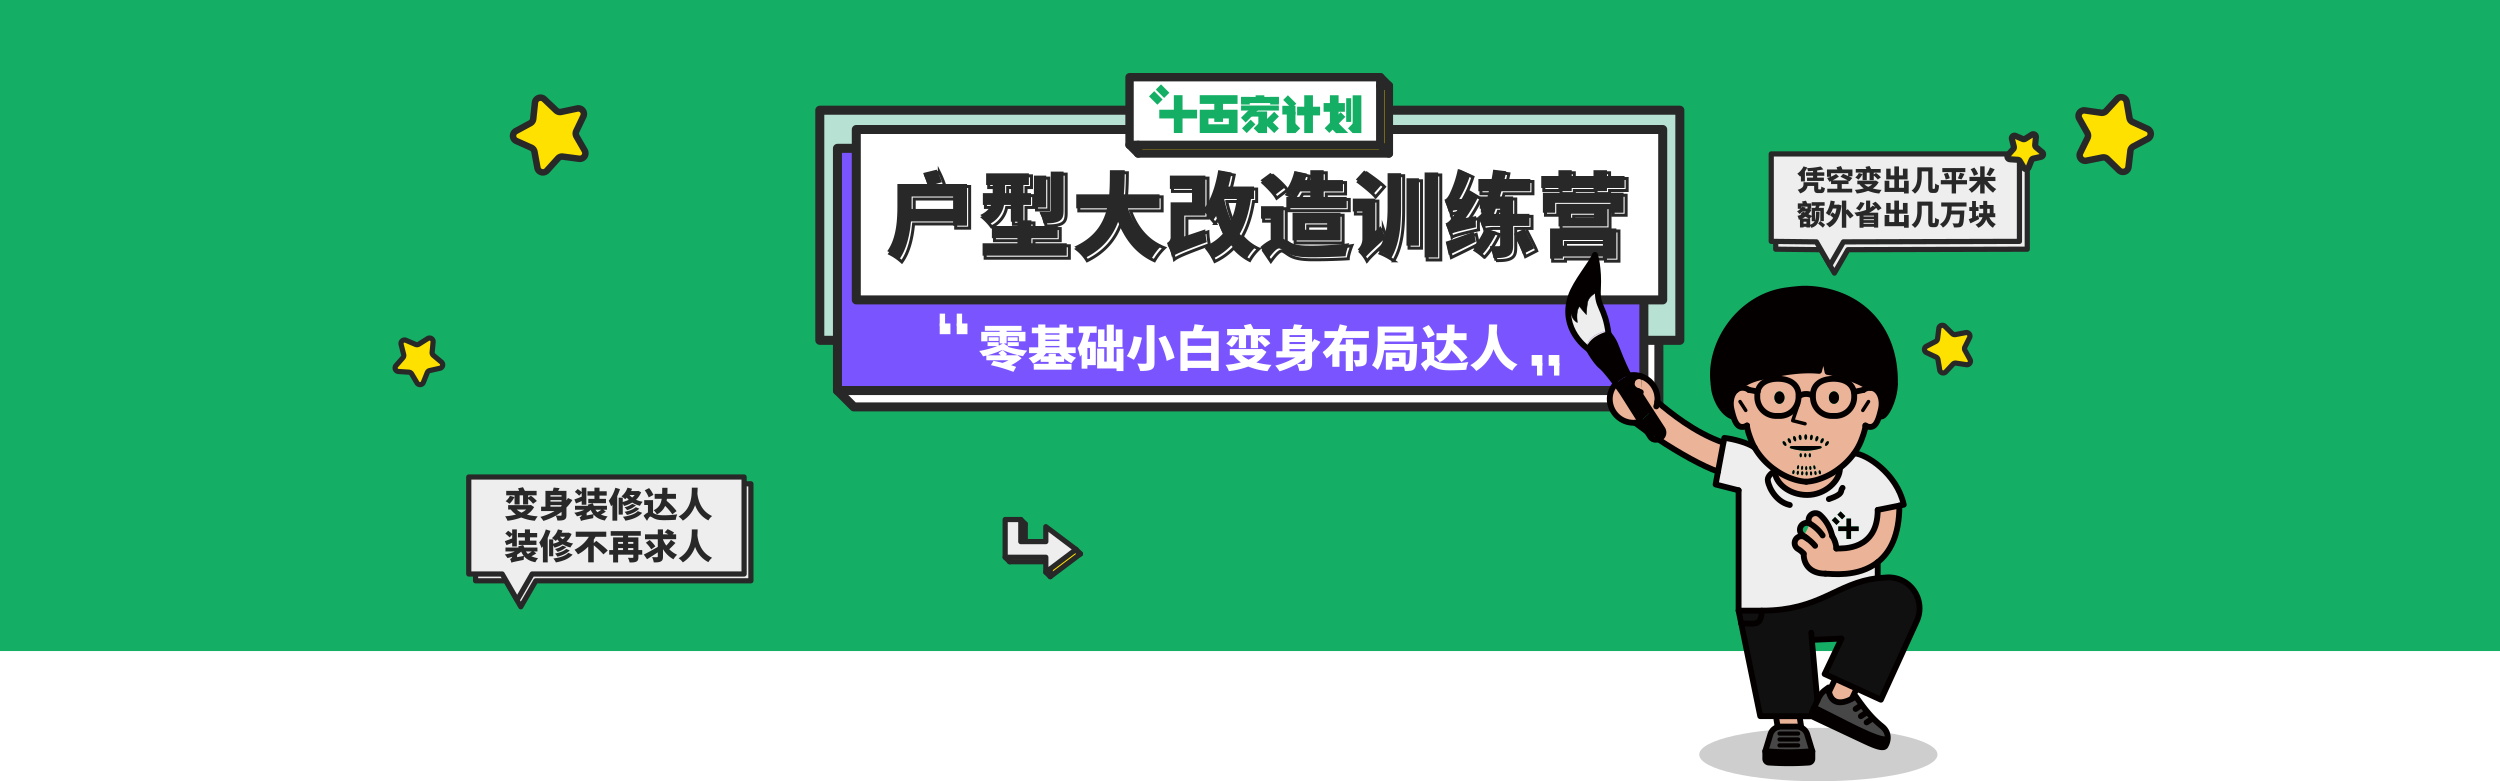 <svg xmlns="http://www.w3.org/2000/svg" width="1920" height="600" viewBox="0 0 1920 600">
  <defs>
    <style>
      .cls-1, .cls-8 {
        fill: #fff;
      }

      .cls-2 {
        fill: #14af64;
      }

      .cls-3 {
        fill: #00b35d;
        stroke-width: 2.835px;
      }

      .cls-10, .cls-11, .cls-13, .cls-14, .cls-15, .cls-3, .cls-4, .cls-6, .cls-7, .cls-8, .cls-9 {
        stroke: #282828;
      }

      .cls-10, .cls-13, .cls-14, .cls-15, .cls-23, .cls-24, .cls-25, .cls-26, .cls-3, .cls-4, .cls-6, .cls-7, .cls-8, .cls-9 {
        stroke-linecap: round;
        stroke-linejoin: round;
      }

      .cls-17, .cls-4, .cls-7 {
        fill: #eee;
      }

      .cls-14, .cls-4 {
        stroke-width: 4px;
      }

      .cls-5 {
        fill: #282828;
      }

      .cls-12, .cls-14, .cls-15, .cls-6 {
        fill: #ffe100;
      }

      .cls-6 {
        stroke-width: 4.696px;
      }

      .cls-7 {
        stroke-width: 4.94px;
      }

      .cls-10, .cls-8, .cls-9 {
        stroke-width: 6.924px;
      }

      .cls-9 {
        fill: #b7e1d2;
      }

      .cls-10 {
        fill: #7a55ff;
      }

      .cls-11, .cls-13, .cls-23, .cls-24, .cls-25 {
        fill: none;
      }

      .cls-11 {
        stroke-miterlimit: 10;
        stroke-width: 2.308px;
      }

      .cls-13 {
        stroke-width: 6.442px;
      }

      .cls-15 {
        stroke-width: 5px;
      }

      .cls-16 {
        fill: #cecece;
      }

      .cls-18 {
        fill: #ebb398;
      }

      .cls-19 {
        fill: #101010;
      }

      .cls-20, .cls-26 {
        fill: #040000;
      }

      .cls-21 {
        fill: #474747;
      }

      .cls-22 {
        fill: #e4dfdd;
      }

      .cls-23, .cls-24, .cls-25 {
        stroke: #040000;
      }

      .cls-23 {
        stroke-width: 4.495px;
      }

      .cls-24 {
        stroke-width: 2.698px;
      }

      .cls-25 {
        stroke-width: 3.269px;
      }

      .cls-26 {
        stroke: #000;
        stroke-width: 0.344px;
      }
    </style>
  </defs>
  <g id="组_4475" data-name="组 4475" transform="translate(0 -760)">
    <rect id="banner" class="cls-1" width="1920" height="600" transform="translate(0 760)"/>
    <rect id="banner-2" data-name="banner" class="cls-2" width="1920" height="500" transform="translate(0 760)"/>
    <path id="路径_1081" data-name="路径 1081" class="cls-3" d="M1092.6,427.971" transform="translate(-221.429 752.917)"/>
    <g id="组_4440" data-name="组 4440" transform="translate(1360.312 863.082)">
      <g id="组_4439" data-name="组 4439" transform="translate(0 15.154)">
        <path id="路径_1263" data-name="路径 1263" class="cls-4" d="M1995.048,84.86H1801.856v67.132l34.694.385,10.383,17.984,10.383-17.984,137.732-.385Z" transform="translate(-1798.424 -78.855)"/>
        <path id="路径_1087" data-name="路径 1087" class="cls-4" d="M1992.474,84.86H1801.856v67.132l34.694.385,10.383,17.984,10.383-17.984,135.158-.385Z" transform="translate(-1801.856 -84.86)"/>
        <g id="组_4438" data-name="组 4438" transform="translate(19.825 9.238)">
          <path id="路径_1088" data-name="路径 1088" class="cls-5" d="M1842.433,110.243a6.6,6.6,0,0,1-.614.525,19,19,0,0,0-2.169-2.257,14.93,14.93,0,0,0,4.822-5.654l2.849.9a21.657,21.657,0,0,1-1.819,3.025v7.693h-3.069Zm15.014,10.323c.46,0,.569-.307.635-2.214a8.672,8.672,0,0,0,2.762,1.183c-.307,3-1.1,3.858-3.069,3.858h-2c-2.455,0-3.178-.854-3.178-3.573v-1.95h-5.041c-.373,2.235-1.821,4.449-5.722,5.764a12.852,12.852,0,0,0-1.884-2.762c4.032-1.2,4.471-2.783,4.471-4.4v-1.381h11.331v4.668c0,.723.087.811.571.811Zm-5.677-14.246c-1.337.109-2.675.2-3.924.24a9.505,9.505,0,0,0-.724-2.323,64.9,64.9,0,0,0,10.5-1.272l2.082,2.214a45,45,0,0,1-4.777.833v1.425h5.479v2.651h-5.479v1.4h5.15v2.587h-12.932v-2.587h4.626v-1.4h-5.393v-2.651h5.393Z" transform="translate(-1839.474 -102.572)"/>
          <path id="路径_1089" data-name="路径 1089" class="cls-5" d="M1902.3,110.269h-2.871c1.052.482,2.061.941,2.762,1.314L1900,114.127c-.2-.132-.438-.264-.7-.418v2.543H1894.1v3.594h8.021v2.871h-19.156v-2.871h7.715v-3.594h-4.822v-2.28c-.416.176-.833.373-1.227.527l-1.776-2.938a23.463,23.463,0,0,0,2.74-.92h-2.871v-5.633h7.957c-.2-.57-.417-1.184-.614-1.688l3.419-.921c.351.789.81,1.8,1.1,2.609h7.716Zm-7.168-1.864c1.075.461,2.5,1.052,3.858,1.666V107.88h-13.128v2.651a22.172,22.172,0,0,0,3.858-2.037l2.191,1.972a29.739,29.739,0,0,1-4.91,2.96h11.749c-1.666-.9-3.99-2.017-5.655-2.805Z" transform="translate(-1859.756 -102.357)"/>
          <path id="路径_1090" data-name="路径 1090" class="cls-5" d="M1941.475,114.855a13.52,13.52,0,0,1-4.515,4.734,36.882,36.882,0,0,0,6.8,1.1,13.408,13.408,0,0,0-1.8,2.783,29.411,29.411,0,0,1-8.593-2.06,36.434,36.434,0,0,1-8.68,2.06,10.769,10.769,0,0,0-1.49-2.805,37.615,37.615,0,0,0,6.861-1.118,15.653,15.653,0,0,1-3.31-3.178H1925.1v-2.762h13.83l.5-.109ZM1929.07,108.5a13.835,13.835,0,0,1-3.113,4.3,17.212,17.212,0,0,0-2.455-1.666,8.713,8.713,0,0,0,2.718-3.4Zm.065-1.074H1923.9v-2.784h8.153c-.218-.548-.481-1.141-.723-1.622l3.135-.7c.394.7.9,1.666,1.184,2.324h7.408v2.784h-5.326v1.381l1.709-1.119a21.359,21.359,0,0,1,3.77,3.31l-2.389,1.754a20.45,20.45,0,0,0-3.089-3.069v3.507h-3.223v-5.764h-2.148v5.764h-3.222Zm1.337,8.942a12.662,12.662,0,0,0,3.025,1.973,12.052,12.052,0,0,0,3.024-1.973Z" transform="translate(-1878.81 -102.318)"/>
          <path id="路径_1091" data-name="路径 1091" class="cls-5" d="M1984.9,113.922V123.7H1981.3v-1.162H1966.4v-8.592h3.6v5.415h3.858v-6.445h-6.225v-8.24h3.4v5.151h2.827V102.9h3.573v6.926h3.024v-5.173h3.573v8.263h-6.6v6.445h3.88v-5.436Z" transform="translate(-1899.15 -102.591)"/>
          <path id="路径_1092" data-name="路径 1092" class="cls-5" d="M2022.969,120.832c.46,0,.549-.876.636-4.121a9.253,9.253,0,0,0,3,1.448c-.263,4.12-.986,5.786-3.288,5.786h-1.884c-2.346,0-3.134-1.008-3.134-4.472V107.419h-4.975v3.857c0,4.055-.723,9.994-5.26,13.217a13.8,13.8,0,0,0-2.565-2.346c4.1-2.915,4.428-7.408,4.428-10.915v-6.926h11.7V119.5c0,1.184.044,1.337.461,1.337Z" transform="translate(-1917.56 -103.254)"/>
          <path id="路径_1093" data-name="路径 1093" class="cls-5" d="M2068.059,117.794h-8.439v7.014h-3.332v-7.014h-8.373v-3.222h8.373v-6.115H2049.1V105.3h17.666v3.156h-7.145v6.115h8.439Zm-14.84-8.833a17.669,17.669,0,0,1,1.6,4.208l-3.113.965a19.231,19.231,0,0,0-1.4-4.319Zm7.8,4.274a23.767,23.767,0,0,0,1.643-4.318l3.42.855a45.575,45.575,0,0,1-2.257,4.274Z" transform="translate(-1937.53 -103.722)"/>
          <path id="路径_1094" data-name="路径 1094" class="cls-5" d="M2102.723,114.144a23.372,23.372,0,0,0,6.818,6.16,14.145,14.145,0,0,0-2.455,2.783,27.986,27.986,0,0,1-6.489-6.73v7.321h-3.418v-7.211a24.871,24.871,0,0,1-6.51,6.663,18.311,18.311,0,0,0-2.367-2.7,21.88,21.88,0,0,0,6.8-6.29h-6.16v-3.222h8.242v-8.066h3.418v8.066h8.286v3.222Zm-10.345-3.945a18.975,18.975,0,0,0-2.564-5.129l2.915-1.271a18.97,18.97,0,0,1,2.827,4.975Zm15.956-5.085a52.019,52.019,0,0,1-3.551,5.282l-2.806-1.249a27.338,27.338,0,0,0,2.762-5.415Z" transform="translate(-1956.544 -102.572)"/>
          <path id="路径_1095" data-name="路径 1095" class="cls-5" d="M1856.59,161.1c-.109,6.861-.526,10.521-6.269,12.472a6.587,6.587,0,0,0-.921-1.557v1.228h-2.893v-.483h-2.191v.483h-2.762v-6.16c-.285.109-.571.2-.855.285a12.472,12.472,0,0,0-1.052-3.047,15.735,15.735,0,0,0,2.981-.942l-.767-.4,2.082-1.863,1.4.636a8.89,8.89,0,0,0,.833-.745h-2.673a14.875,14.875,0,0,1-2.455,1.906,8.876,8.876,0,0,0-1.731-2.061,10.189,10.189,0,0,0,2.607-1.928h-2.038V154.79h3.814c-.175-.5-.394-1.03-.57-1.49l3.047-.614c.285.636.657,1.425.942,2.1h3.069v4.143h-1.119l1.25.854a12.045,12.045,0,0,1-2.28,3.245c.943.46,1.842.92,2.544,1.292v-6.136h2.7c.2-.5.4-1.074.571-1.622h-3.331v-2.74h9.972v2.74h-3.836c-.219.57-.46,1.118-.658,1.622h3.9v10.192h-2.717v-7.8h-4.012v7.3c.658-1.6.7-3.769.745-6.772Zm-13.984-2.915a7.991,7.991,0,0,0,.57-.812l2.761.548c-.153.264-.327.525-.5.789h1.906v-1.425h-4.733Zm5.677,8.219c-.68-.416-1.578-.92-2.542-1.425a17.524,17.524,0,0,1-2.5,1.425Zm-1.776,3.923v-1.49h-2.191v1.49Zm2.893.79a6.148,6.148,0,0,0,3.485-2.631h-2.3v-3.638l-1.623,1.556h.438Zm7.672-2.762a38.129,38.129,0,0,1,3.77,2.871l-1.687,2.213a33.443,33.443,0,0,0-3.682-3.113Z" transform="translate(-1839.319 -126.032)"/>
          <path id="路径_1096" data-name="路径 1096" class="cls-5" d="M1890.761,155.545l2.3.658c-.987,8.987-4.165,14.422-9.272,16.9a12.952,12.952,0,0,0-2.673-2.7,12.318,12.318,0,0,0,5.589-4.625c-.767-.7-1.71-1.492-2.411-2.1l1.906-2.192c.527.439,1.25.965,1.908,1.491a21.024,21.024,0,0,0,1.139-4.319h-2.805a21.882,21.882,0,0,1-2.762,5.458,20.984,20.984,0,0,0-2.652-2.017c1.841-2.17,3.089-5.831,3.725-9.578l3.2.569c-.175.856-.373,1.731-.591,2.565h2.806Zm8.878,10.784a39.944,39.944,0,0,0-2.894-3.725v10.783h-3.375V152.564h3.375v7.409l1.184-.855c1.314,1.534,3.441,3.7,4.448,5.063Z" transform="translate(-1858.957 -125.954)"/>
          <path id="路径_1097" data-name="路径 1097" class="cls-5" d="M1940.538,160.209a13.631,13.631,0,0,0-1.359-2.017,18.151,18.151,0,0,1-5.37,3.638h6.925v11.485h-3.222V172.7h-8.044v.723H1926.4V164.2c-.7.131-1.381.285-2.083.394a19.114,19.114,0,0,0-1.95-2.762,36.8,36.8,0,0,0,9.052-2.1V152.6h3.157v5.524a10.7,10.7,0,0,0,1.884-1.644l2.039.921a28.052,28.052,0,0,0-2.367-2.455l2.542-1.535a24.67,24.67,0,0,1,4.647,5.064Zm-10.324-5.7a19.277,19.277,0,0,1-3.858,5.831,19.81,19.81,0,0,0-2.74-1.841,12.144,12.144,0,0,0,3.442-4.844Zm7.3,9.666h-8.044v.614h8.044Zm-8.044,3.42h8.044v-.7h-8.044Zm8.044,2.806v-.7h-8.044v.7Z" transform="translate(-1878.42 -125.993)"/>
          <path id="路径_1098" data-name="路径 1098" class="cls-5" d="M1984.9,163.627V173.4H1981.3v-1.161H1966.4v-8.593h3.6v5.415h3.858v-6.445h-6.225v-8.24h3.4v5.151h2.827V152.6h3.573v6.926h3.024v-5.173h3.573v8.262h-6.6v6.445h3.88v-5.436Z" transform="translate(-1899.15 -125.993)"/>
          <path id="路径_1099" data-name="路径 1099" class="cls-5" d="M2022.969,170.537c.46,0,.549-.876.636-4.121a9.253,9.253,0,0,0,3,1.448c-.263,4.12-.986,5.786-3.288,5.786h-1.884c-2.346,0-3.134-1.009-3.134-4.472V157.124h-4.975v3.858c0,4.054-.723,9.994-5.26,13.217a13.792,13.792,0,0,0-2.565-2.345c4.1-2.915,4.428-7.409,4.428-10.915v-6.926h11.7V169.2c0,1.184.044,1.337.461,1.337Z" transform="translate(-1917.56 -126.656)"/>
          <path id="路径_1100" data-name="路径 1100" class="cls-5" d="M2055.684,158.367c-.022,1.03-.087,2.038-.153,3.069h9.907s-.022.964-.066,1.358c-.307,6.6-.679,9.272-1.557,10.3a3.571,3.571,0,0,1-2.586,1.249,26.305,26.305,0,0,1-3.835.067,7.17,7.17,0,0,0-1.14-3.134c1.468.131,2.914.131,3.595.131a1.407,1.407,0,0,0,1.052-.307c.527-.482.855-2.52,1.074-6.6h-6.816c-.68,3.946-2.259,7.584-6.226,10.083a9.325,9.325,0,0,0-2.3-2.63c5.415-3.113,5.524-8.462,5.678-13.589h-4.67v-3.113h19.442v3.113Z" transform="translate(-1936.925 -127.241)"/>
          <path id="路径_1101" data-name="路径 1101" class="cls-5" d="M2096.468,166.935c-2.257,1.163-4.712,2.368-6.729,3.31l-1.271-3.2c.723-.241,1.6-.592,2.585-.965v-5.326h-2.17v-3h2.17v-4.647h2.959v4.647h1.995v3h-1.995v4.1l1.71-.723Zm7.847-1.425a9.678,9.678,0,0,0,4.975,5.3,12.765,12.765,0,0,0-2.213,2.827,11.747,11.747,0,0,1-5.173-6.575,10.7,10.7,0,0,1-6.071,6.6,11.514,11.514,0,0,0-2.171-2.433,8.906,8.906,0,0,0,5.414-5.72h-2.762v-3h3.243c.044-.527.044-1.03.044-1.557v-1.862H2096.8v-2.96h2.806v-3.112h3.068v3.112h4.888v6.379h1.293v3Zm-1.644-4.537c0,.5,0,1.03-.021,1.535h1.951v-3.42h-1.929Z" transform="translate(-1956.623 -126.188)"/>
        </g>
      </g>
      <path id="路径_1102" data-name="路径 1102" class="cls-6" d="M2166.516,58.454l-.554,5.986a2.041,2.041,0,0,0,.725,1.754l4.617,3.849a2.039,2.039,0,0,1-.857,3.556l-5.864,1.323a2.039,2.039,0,0,0-1.445,1.231l-2.234,5.581a2.04,2.04,0,0,1-3.647.284l-3.071-5.168a2.039,2.039,0,0,0-1.617-.993l-6-.4a2.039,2.039,0,0,1-1.4-3.38l3.966-4.518a2.039,2.039,0,0,0,.445-1.845l-1.473-5.828a2.039,2.039,0,0,1,2.783-2.373l5.522,2.376a2.041,2.041,0,0,0,1.892-.147l5.088-3.2A2.04,2.04,0,0,1,2166.516,58.454Z" transform="translate(-1963.256 -56.223)"/>
    </g>
    <path id="路径_1082" data-name="路径 1082" class="cls-3" d="M1054.452,473.318" transform="translate(-221.429 752.917)"/>
    <path id="路径_1104" data-name="路径 1104" class="cls-7" d="M993.579,112.373" transform="translate(-221.429 712.917)"/>
    <g id="组_4463" data-name="组 4463" transform="translate(131.975 603.784)">
      <g id="组_4455" data-name="组 4455" transform="translate(497.623 240.854)">
        <g id="组_4441" data-name="组 4441">
          <path id="路径_1105" data-name="路径 1105" class="cls-8" d="M1145.072,570.063l11.528,11.528v70.666H538.33l-12.585-12.585" transform="translate(-512.18 -424.384)"/>
          <rect id="矩形_1132" data-name="矩形 1132" class="cls-9" width="660.522" height="176.737"/>
          <rect id="矩形_1133" data-name="矩形 1133" class="cls-10" width="619.326" height="186.006" transform="translate(13.565 29.283)"/>
          <rect id="矩形_1134" data-name="矩形 1134" class="cls-8" width="619.326" height="130.863" transform="translate(28.032 14.817)"/>
          <line id="直线_66" data-name="直线 66" class="cls-8" x2="12.056" y2="12.056" transform="translate(632.096 215.289)"/>
        </g>
        <g id="组_4444" data-name="组 4444" transform="translate(51.815 45.1)">
          <g id="组_4442" data-name="组 4442">
            <path id="路径_1106" data-name="路径 1106" class="cls-5" d="M666.324,373.734v32H655.61v-3.214H623.255c-.929,10.142-3.357,21.428-9,29.141a41.481,41.481,0,0,0-9.214-6.357c7.214-9.928,7.785-24.713,7.785-34.926V373.734h22.928c-.786-2.571-2.071-5.856-3.143-8.428l10.428-2.572a74.956,74.956,0,0,1,4,9.643l-4.786,1.357ZM655.61,392.877v-9.5H623.755v9.5Z" transform="translate(-605.041 -362.164)"/>
            <path id="路径_1107" data-name="路径 1107" class="cls-5" d="M819.534,420.842v9.571H754.895v-9.571h26.784v-3.858H762.037v-9.356h19.642v-3.286h-5.071V391.415h-5.214a20.893,20.893,0,0,1-11.571,14.927,42.806,42.806,0,0,0-6.714-7.214c4.643-2.143,7.071-4.857,8.286-7.714h-6.285v-9.071h7.571V376.13h-5.071v-9h32.856v9H786.25v6.214h5.857v9.071H786.25v11.856h6.143v4.357h20.141v9.356H792.393v3.858Zm-42.926-38.5V376.13H772.18v6.214Zm27.141,11h-9.428V368.916h9.428Zm13.356,2.356c0,4.5-.786,6.857-3.786,8.357-2.928,1.357-6.714,1.571-11.642,1.571a35.8,35.8,0,0,0-3.072-9.07c2.786.143,6.286.143,7.286.071,1,0,1.357-.214,1.357-1.143V365.845h9.857Z" transform="translate(-681.686 -363.774)"/>
            <path id="路径_1108" data-name="路径 1108" class="cls-5" d="M944.1,392.908c4.642,12.928,12.928,23.356,26.07,28.427a44.808,44.808,0,0,0-7.714,9.856c-12.571-5.786-20.428-15.285-25.927-27.927-4.071,11-11.642,20.928-25.713,27.927a32.5,32.5,0,0,0-7.856-8.857c15.642-7.071,22.213-17.784,25.07-29.427H904.384V382.123H929.74c.5-6.286.429-12.571.5-18.5h11.428c-.071,5.928-.143,12.213-.714,18.5h27.427v10.785Z" transform="translate(-759.251 -362.624)"/>
            <path id="路径_1109" data-name="路径 1109" class="cls-5" d="M1114.852,385.618c-1.714,10.643-4.428,19.57-8.643,26.856a34.818,34.818,0,0,0,12.713,9.571,38.3,38.3,0,0,0-7,8.856,41.991,41.991,0,0,1-12.214-9.642,49,49,0,0,1-14.571,10.428,47.428,47.428,0,0,0-5.928-9.642,36.618,36.618,0,0,0,14.213-9.928,72.4,72.4,0,0,1-5.357-13.357c-.857,1.357-1.786,2.571-2.714,3.786a62.646,62.646,0,0,0-5.5-6.214V398.4H1063.64v16l16.142-5.429a49.114,49.114,0,0,0,1.143,9.785c-20.642,7.643-24.427,9.5-26.855,11.356a36.227,36.227,0,0,0-3.786-10.714,4.826,4.826,0,0,0,2.857-4.857V388.189h16.427V377.9h-17V367.69h27.284v24.07c4.857-7.142,8.071-17.57,9.856-28.284L1100,365.333c-.714,3.643-1.5,7.214-2.5,10.714h19.713v9.571Zm-20.5.214a71.4,71.4,0,0,0,5.285,16.285,66.184,66.184,0,0,0,4.358-16.5h-9.571Z" transform="translate(-835.513 -362.547)"/>
            <path id="路径_1110" data-name="路径 1110" class="cls-5" d="M1216.873,416.336c.929.571,2,1.357,3.428,2.214,4.357,2.714,10.785,3,18.428,3,7.286,0,20.713-.643,28.57-1.928-1.071,2.643-2.714,7.5-2.786,10.071-6.428.429-18.213.786-26.141.786-8.857,0-14.428-.715-19-3.357-2.572-1.571-4.714-3.429-6-3.429-2.071,0-5.5,4.214-8.285,8.071l-6.142-9.071a36.347,36.347,0,0,1,8-5.642V400.836h-7.428v-9.571h17.356Zm-7.286-33.142c-1.928-3.428-6.642-8.357-10.5-11.857l7.643-5.642c3.929,3.214,8.857,7.785,11.071,11.214Zm15.214.929a79.644,79.644,0,0,0-7.214-3.785c3.5-3.857,6.214-10.143,7.571-16.142l9.643,2.071c-.429,1.643-.928,3.285-1.428,4.928h4v-7.571h10.285v7.571h14.786v8.714h-14.786v4.214H1265.3v8.643h-46.354v-8.643Zm-1.071,33.427V396.265h36.855V417.55Zm5.857-37.641c-.857,1.572-1.715,2.928-2.571,4.214h10.356v-4.214Zm3.786,29.427H1250.3v-4.857h-16.927Z" transform="translate(-912.464 -362.624)"/>
            <path id="路径_1111" data-name="路径 1111" class="cls-5" d="M1372.986,366.139h10.356v25c0,13.713-.714,28.713-7.642,40.355a51.864,51.864,0,0,0-10.357-5.714,33.676,33.676,0,0,0,4.142-8.143c-10.785,9.928-13.07,12.285-14.285,14.143a27.209,27.209,0,0,0-5.143-7.142,10.939,10.939,0,0,0,3.572-8.357V395.566h-7.357v-9.928h17.285v24.857l4.143-3.715a56.149,56.149,0,0,0,3,7.143c2-7.286,2.286-15.071,2.286-22.856Zm-11.143,16.285c-2.714-3.142-8.785-8.07-13.213-11.428l6.357-6.928c4.286,3,10.643,7.5,13.643,10.571ZM1387.485,370h9.571v51.783h-9.571Zm24.356-4.428v65.282h-10.428V365.568Z" transform="translate(-988.726 -362.854)"/>
            <path id="路径_1112" data-name="路径 1112" class="cls-5" d="M1495.908,411.62a83.325,83.325,0,0,0-2.929-8.286c1.857-.5,3.286-2,5.215-4.5a64.872,64.872,0,0,0,3.856-5.786c-4.071.5-5.57.929-6.57,1.429v-.357a.776.776,0,0,0-.072.357,87.617,87.617,0,0,0-3.285-9.285c1.5-.429,2.643-1.928,3.856-4.214a82.164,82.164,0,0,0,6.5-19.427l9.571,4.285a93.078,93.078,0,0,1-8.5,18.856l3.285-.143c1.071-2.286,2.143-4.642,3.071-6.928l8.357,5a115.85,115.85,0,0,1-9.857,16.642l8.072-1.5a50.662,50.662,0,0,0-.143,8.642c-15.213,3.357-18.356,4.5-20.285,5.571v0l-.072.071Zm20.356,5.786c-7.071,3.643-14.571,7.285-20.784,10.285l-2.357-10.214c5.213-1.642,13.356-4.642,21.427-7.642Zm16.214-7.428c-3,6.214-7.214,13.143-11.571,17.57a52.862,52.862,0,0,0-7.142-5.5,46.6,46.6,0,0,0,9.356-14.785Zm12.428-4.643v14.571c0,4.571-.786,7-3.642,8.5-2.786,1.5-6.571,1.642-11.5,1.642a36.862,36.862,0,0,0-2.786-9.214c2.5.071,5.714.071,6.643.071s1.285-.286,1.285-1.143V405.334h-6.714c-2.928,0-6.357.429-7,1.215a71.634,71.634,0,0,0-3.071-8.643c1.715-.571,2.786-2.428,4.072-5.786h-2.929v-9.428h6c.285-1.285.643-2.572,1-4h-8.072v-9.428h10.214c.429-2.357.857-4.786,1.143-7.142l10.072,1.214c-.357,2-.786,3.929-1.286,5.928h19.785v9.428h-22.213c-.357,1.357-.786,2.714-1.143,4H1544.9v13.356h12.5v9.285Zm-10-9.285v-3.928h-3.357c-.429,1.357-.929,2.643-1.428,3.928Zm18.785,11.428c2.429,4.714,5.786,11.142,7.357,15.071l-8.643,4.428c-1.357-4-4.428-10.713-6.785-15.713Z" transform="translate(-1064.222 -361.551)"/>
            <path id="路径_1113" data-name="路径 1113" class="cls-5" d="M1710.258,368.052v9.214h-13.5v2.429H1686.4v-2.429h-16.713v2.429h-10.213v-2.429h-13.213v-9.214h13.213v-4.428h10.213v4.428H1686.4v-4.428h10.357v4.428Zm-62.712,12.857h61.926v15.356h-10v-7.571h-42.5v7.571h-9.429Zm5.5,27.427h50.926v23.213h-10.356v-1.643H1662.9v1.643h-9.857Zm44.069-17.928v16.356h-37.569V390.409ZM1662.9,417.192v4.357h30.713v-4.357Zm23.927-20.142h-17.642v3.071h17.642Z" transform="translate(-1144.009 -362.624)"/>
          </g>
          <g id="组_4443" data-name="组 4443" transform="translate(1.986 1.928)">
            <path id="路径_1114" data-name="路径 1114" class="cls-11" d="M670.441,377.732v32H659.727v-3.214H627.372c-.929,10.143-3.357,21.427-9,29.141a41.474,41.474,0,0,0-9.214-6.357c7.214-9.928,7.785-24.713,7.785-34.927V377.732h22.927c-.786-2.571-2.071-5.856-3.143-8.428l10.428-2.571a74.948,74.948,0,0,1,4,9.642l-4.786,1.357Zm-10.713,19.142v-9.5H627.872v9.5Z" transform="translate(-609.158 -366.161)"/>
            <path id="路径_1115" data-name="路径 1115" class="cls-11" d="M823.651,424.839v9.571H759.012v-9.571H785.8v-3.857H766.154v-9.357H785.8V408.34h-5.071V395.412h-5.214A20.894,20.894,0,0,1,763.94,410.34a42.818,42.818,0,0,0-6.714-7.214c4.643-2.143,7.071-4.857,8.286-7.714h-6.285v-9.071H766.8v-6.214h-5.071v-9h32.856v9h-4.215v6.214h5.857v9.071h-5.857v11.857h6.143v4.357h20.142v9.357H796.51v3.857Zm-42.926-38.5v-6.214H776.3v6.214Zm27.141,11h-9.428V372.913h9.428Zm13.356,2.356c0,4.5-.786,6.857-3.785,8.357-2.929,1.357-6.714,1.572-11.643,1.572a35.791,35.791,0,0,0-3.071-9.071c2.786.143,6.285.143,7.285.071,1,0,1.357-.214,1.357-1.143V369.842h9.856Z" transform="translate(-685.803 -367.771)"/>
            <path id="路径_1116" data-name="路径 1116" class="cls-11" d="M948.214,396.905c4.642,12.928,12.928,23.356,26.07,28.427a44.8,44.8,0,0,0-7.714,9.856C954,429.4,946.142,419.9,940.642,407.262c-4.071,11-11.642,20.928-25.713,27.927a32.506,32.506,0,0,0-7.856-8.857c15.642-7.071,22.213-17.784,25.07-29.427H908.5V386.12h25.356c.5-6.285.429-12.571.5-18.5h11.428c-.071,5.928-.143,12.214-.714,18.5H972.5v10.785Z" transform="translate(-763.368 -366.621)"/>
            <path id="路径_1117" data-name="路径 1117" class="cls-11" d="M1118.969,389.615c-1.714,10.642-4.428,19.57-8.642,26.856a34.809,34.809,0,0,0,12.713,9.571,38.313,38.313,0,0,0-7,8.857,41.986,41.986,0,0,1-12.214-9.642,49.016,49.016,0,0,1-14.571,10.428,47.4,47.4,0,0,0-5.928-9.643,36.618,36.618,0,0,0,14.214-9.928,72.39,72.39,0,0,1-5.357-13.357c-.857,1.357-1.786,2.571-2.714,3.786a62.6,62.6,0,0,0-5.5-6.214V402.4h-16.214v16l16.142-5.429a49.084,49.084,0,0,0,1.143,9.785c-20.642,7.643-24.427,9.5-26.856,11.356A36.219,36.219,0,0,0,1054.4,423.4a4.826,4.826,0,0,0,2.857-4.856V392.186h16.428V381.9h-17V371.687h27.284v24.071c4.857-7.143,8.071-17.571,9.857-28.285l10.285,1.857c-.714,3.643-1.5,7.214-2.5,10.714h19.713v9.571Zm-20.5.214a71.351,71.351,0,0,0,5.285,16.285,66.206,66.206,0,0,0,4.357-16.5h-9.571Z" transform="translate(-839.63 -366.544)"/>
            <path id="路径_1118" data-name="路径 1118" class="cls-11" d="M1220.99,420.333c.929.571,2,1.357,3.428,2.214,4.357,2.714,10.786,3,18.428,3,7.286,0,20.713-.643,28.57-1.928-1.071,2.643-2.714,7.5-2.786,10.071-6.428.428-18.213.786-26.141.786-8.857,0-14.428-.714-19-3.357-2.572-1.572-4.714-3.428-6-3.428-2.071,0-5.5,4.214-8.285,8.071l-6.143-9.071a36.365,36.365,0,0,1,8-5.643V404.833h-7.428v-9.571h17.356Zm-7.286-33.141c-1.929-3.429-6.642-8.357-10.5-11.857l7.642-5.642c3.929,3.214,8.857,7.785,11.071,11.214Zm15.213.928a79.626,79.626,0,0,0-7.214-3.785c3.5-3.857,6.214-10.143,7.571-16.142l9.643,2.071c-.429,1.642-.928,3.285-1.428,4.928h4v-7.571h10.285v7.571h14.786v8.714h-14.786v4.214h17.642v8.643h-46.354V388.12Zm-1.071,33.427V400.262H1264.7v21.285Zm5.857-37.641c-.857,1.572-1.714,2.928-2.571,4.214h10.356v-4.214Zm3.786,29.427h16.927v-4.857h-16.927Z" transform="translate(-916.581 -366.621)"/>
            <path id="路径_1119" data-name="路径 1119" class="cls-11" d="M1377.1,370.137h10.357v25c0,13.713-.714,28.713-7.643,40.355a51.893,51.893,0,0,0-10.357-5.714,33.664,33.664,0,0,0,4.143-8.142c-10.784,9.928-13.07,12.285-14.284,14.143a27.239,27.239,0,0,0-5.143-7.143,10.938,10.938,0,0,0,3.571-8.357V399.563h-7.357v-9.928h17.285v24.856l4.143-3.715a56.032,56.032,0,0,0,3,7.143c2-7.285,2.286-15.071,2.286-22.856Zm-11.143,16.284c-2.714-3.142-8.785-8.071-13.213-11.428l6.356-6.928c4.286,3,10.643,7.5,13.643,10.571Zm25.642-12.428h9.571v51.783H1391.6Zm24.356-4.428v65.282H1405.53V369.565Z" transform="translate(-992.843 -366.851)"/>
            <path id="路径_1120" data-name="路径 1120" class="cls-11" d="M1500.025,415.617a83.15,83.15,0,0,0-2.929-8.285c1.857-.5,3.286-2,5.214-4.5a64.908,64.908,0,0,0,3.856-5.785c-4.071.5-5.571.929-6.57,1.428v-.357a.773.773,0,0,0-.072.357,87.674,87.674,0,0,0-3.285-9.285c1.5-.429,2.642-1.928,3.856-4.214a82.181,82.181,0,0,0,6.5-19.427l9.571,4.285a93.078,93.078,0,0,1-8.5,18.856l3.285-.143c1.071-2.286,2.143-4.643,3.072-6.929l8.356,5a115.829,115.829,0,0,1-9.856,16.642l8.071-1.5a50.636,50.636,0,0,0-.143,8.642c-15.214,3.357-18.357,4.5-20.285,5.571v0l-.072.072Zm20.355,5.786c-7.071,3.642-14.571,7.285-20.784,10.285l-2.357-10.214c5.213-1.642,13.356-4.642,21.428-7.642Zm16.214-7.428c-3,6.213-7.214,13.142-11.572,17.57a52.784,52.784,0,0,0-7.142-5.5,46.591,46.591,0,0,0,9.356-14.785Zm12.427-4.643V423.9c0,4.571-.786,7-3.642,8.5-2.786,1.5-6.571,1.642-11.5,1.642a36.862,36.862,0,0,0-2.786-9.214c2.5.071,5.714.071,6.643.071s1.285-.286,1.285-1.143V409.332h-6.714c-2.928,0-6.357.428-7,1.214a71.548,71.548,0,0,0-3.071-8.643c1.715-.571,2.785-2.428,4.072-5.786h-2.929V386.69h6c.285-1.286.643-2.572,1-4h-8.071v-9.428h10.213c.429-2.357.858-4.785,1.143-7.142l10.072,1.214c-.357,2-.786,3.928-1.286,5.928h19.785v9.428h-22.213c-.357,1.357-.786,2.714-1.143,4h10.142v13.357h12.5v9.285Zm-10-9.285v-3.929h-3.357c-.429,1.357-.929,2.643-1.428,3.929Zm18.785,11.428c2.429,4.714,5.786,11.142,7.357,15.071l-8.643,4.428c-1.356-4-4.427-10.713-6.785-15.713Z" transform="translate(-1068.339 -365.548)"/>
            <path id="路径_1121" data-name="路径 1121" class="cls-11" d="M1714.375,372.049v9.214h-13.5v2.429h-10.357v-2.429h-16.713v2.429h-10.214v-2.429h-13.214v-9.214h13.214v-4.428h10.214v4.428h16.713v-4.428h10.357v4.428Zm-62.712,12.857h61.926v15.356h-10v-7.571h-42.5v7.571h-9.429Zm5.5,27.427h50.926v23.213h-10.356V433.9H1667.02v1.643h-9.856Zm44.069-17.928v16.356h-37.569V394.406ZM1667.02,421.19v4.357h30.713V421.19Zm23.927-20.142h-17.642v3.071h17.642Z" transform="translate(-1148.126 -366.621)"/>
          </g>
        </g>
        <g id="组_4454" data-name="组 4454" transform="translate(92.106 156.235)">
          <g id="组_4445" data-name="组 4445" transform="translate(30.321 7.814)">
            <path id="路径_1122" data-name="路径 1122" class="cls-1" d="M773.351,627.586a86.981,86.981,0,0,0,14.992,2.825,23.571,23.571,0,0,0-3.277,4.295,70.638,70.638,0,0,1-15.9-4.822,69.021,69.021,0,0,1-11.452,4.144H768c-.6-.6-1.281-1.205-1.846-1.7l3.164-2.3a29.866,29.866,0,0,1,3.541,3.127l-1.168.866h8.137l.716-.264,3.5,2.487a37.058,37.058,0,0,1-8.175,5.387c1.507.452,2.826.9,3.918,1.318l-2.072,3.8a126.336,126.336,0,0,0-17.29-5.16l1.959-3.277c2.072.376,4.52.9,6.969,1.544a51.257,51.257,0,0,0,4.746-2.034H756.927v-3.579c-.866.226-1.733.414-2.562.6a21.562,21.562,0,0,0-2.938-4.144,72.689,72.689,0,0,0,14.013-3.767h-7.572V623.97h8.513v2.6a25.129,25.129,0,0,0,3.2-1.657h-2.448v-5.576h-9.342v3.956h-4.822v-7.271h14.164v-.791H755.759v-3.8h28.178v3.8H772.484v.791H786.95v7.271H781.9v-3.956h-9.417v5.576h-2.3l3.127,2V623.97h8.513v2.976h-8.438l.489.3Zm-7.007-7.421v2.825H758.7v-2.825Zm6.97,2.825v-2.825h7.646v2.825Z" transform="translate(-751.427 -609.844)"/>
            <path id="路径_1123" data-name="路径 1123" class="cls-1" d="M851.016,637.9v1.545h12.017v4.445H834.026v-4.445H845.44V637.9h-6.1v-2.26a23.213,23.213,0,0,1-5.8,3.579,22.717,22.717,0,0,0-3.466-4.182,22.868,22.868,0,0,0,6.894-3.843H830.41v-4.445h7.044V615.942h-4.9v-4.37h4.9v-2.411h5.5v2.411h10.811V609.2h5.613v2.373h4.9v4.37h-4.9v10.811H866.2V631.2h-6.141a24.84,24.84,0,0,0,6.517,3.542,21.243,21.243,0,0,0-3.579,4.219,23.293,23.293,0,0,1-5.65-3.73V637.9Zm-5.575-4.257v-1.921h5.575v1.921h4.671a31.446,31.446,0,0,1-2.109-2.448H843.557a25.341,25.341,0,0,1-2.072,2.448Zm-2.486-17.7v1.13h10.811v-1.13Zm0,5.99h10.811V620.8H842.954Zm0,4.822h10.811v-1.093H842.954Z" transform="translate(-792.136 -608.671)"/>
            <path id="路径_1124" data-name="路径 1124" class="cls-1" d="M909.035,610.792h13.749v4.935h-4.972c-.49,2.3-1.131,4.634-1.846,6.894h6.14V640.59h-6.442V643.3H911.22V632.453a18.658,18.658,0,0,1-1.281,1.62,31.354,31.354,0,0,0-1.77-6.667c2.185-2.9,3.654-7.12,4.558-11.678h-3.692Zm8.589,16.575h-1.959v8.476h1.959Zm25.729.6v17.14h-5.311v-2H923.124V627.894h5.462v9.945h1.921V626.764h-6.668V613.128h4.9v8.852h1.771V609.474h5.424V621.98h1.507v-8.852H942.6v13.636h-6.668v11.075h2.11V627.97Z" transform="translate(-832.562 -608.833)"/>
            <path id="路径_1125" data-name="路径 1125" class="cls-1" d="M998.022,619.822c-1.281,5.764-3.277,12.921-6.291,17.1a30.844,30.844,0,0,0-5.387-2.863c2.863-3.767,4.709-10.435,5.425-15.294Zm9.644-9.568v28.63c0,3.164-.679,4.633-2.6,5.537-1.959.866-4.709,1.055-8.438,1.017a22.448,22.448,0,0,0-2.185-5.688c2.335.151,5.2.151,6.027.113.866,0,1.168-.264,1.168-1.017V610.254Zm8.4,8.062c2.976,5.349,6.027,12.2,6.969,17.027l-6.027,2.374c-.716-4.634-3.466-11.791-6.329-17.4Z" transform="translate(-873.027 -609.237)"/>
            <path id="路径_1126" data-name="路径 1126" class="cls-1" d="M1101.2,614.2v30.513h-5.839v-2.3H1077.32v2.3h-5.537V614.2h9.606a34.218,34.218,0,0,0,1.281-5.349l7.27.866c-.678,1.582-1.394,3.127-2.072,4.483Zm-23.883,5.538v5.688h18.045v-5.688Zm18.045,17.14v-6.027H1077.32v6.027Z" transform="translate(-917.253 -608.51)"/>
            <path id="路径_1127" data-name="路径 1127" class="cls-1" d="M1175.05,629.693a23.251,23.251,0,0,1-7.76,8.137,63.6,63.6,0,0,0,11.678,1.884,23.031,23.031,0,0,0-3.089,4.784,50.573,50.573,0,0,1-14.767-3.541,62.663,62.663,0,0,1-14.918,3.541,18.559,18.559,0,0,0-2.561-4.822,64.776,64.776,0,0,0,11.791-1.921,26.974,26.974,0,0,1-5.688-5.462h-2.825v-4.747h23.77l.867-.188Zm-21.321-10.925a23.75,23.75,0,0,1-5.349,7.384,29.614,29.614,0,0,0-4.219-2.863,14.971,14.971,0,0,0,4.671-5.839Zm.113-1.846h-9v-4.784h14.013c-.376-.942-.828-1.959-1.243-2.788l5.387-1.206c.678,1.206,1.545,2.863,2.034,3.993h12.733v4.784h-9.154V619.3l2.939-1.922a36.732,36.732,0,0,1,6.479,5.689l-4.106,3.013a35.185,35.185,0,0,0-5.312-5.273v6.027h-5.538v-9.907h-3.692v9.907h-5.537Zm2.3,15.369a21.744,21.744,0,0,0,5.2,3.391,20.677,20.677,0,0,0,5.2-3.391Z" transform="translate(-954.445 -608.146)"/>
            <path id="路径_1128" data-name="路径 1128" class="cls-1" d="M1257.44,622.413a45.5,45.5,0,0,1-6.4,8.174v7.986c0,2.788-.527,4.257-2.26,5.123s-4.105.979-7.572.979a18.646,18.646,0,0,0-1.733-5.311,68.62,68.62,0,0,1-13.41,5.688,32.872,32.872,0,0,0-3.315-4.407,60.039,60.039,0,0,0,15.446-6.253h-14.616v-4.746h4.709v-17.1h7.91a32.745,32.745,0,0,0,.98-3.616l6.441.6c-.489,1.017-1.054,2.035-1.619,3.014h9.041v10.284a30.206,30.206,0,0,0,1.658-2.6Zm-23.732-5.2v1.469h12.017v-1.469Zm12.017,5.311h-12.017v1.582h12.017Zm-.867,7.12c.3-.264.565-.528.867-.792v-.9h-12.017v1.7Zm.867,5.613a52.744,52.744,0,0,1-6.179,4.031c2.034.113,4.483.113,5.2.113.716-.038.98-.264.98-.9Z" transform="translate(-995.396 -608.55)"/>
            <path id="路径_1129" data-name="路径 1129" class="cls-1" d="M1313.671,619.4a49.085,49.085,0,0,1-2.637,5.048h4.935v-3.918h5.538v3.918h10.586v11.527c0,2.411-.49,3.767-2.148,4.558-1.62.753-3.692.829-6.291.829a19.42,19.42,0,0,0-1.7-4.972c1.356.075,3.314.075,3.8.075.565,0,.753-.151.753-.6v-6.253h-5.01v15.181h-5.538V629.608h-4.822V641.55h-5.5v-10.1a29.42,29.42,0,0,1-4.371,3.692,33.027,33.027,0,0,0-3.088-4.859,27.993,27.993,0,0,0,9.342-10.887h-7.873v-5.237h10.171a48.241,48.241,0,0,0,1.544-5.236l5.688,1.281c-.377,1.319-.791,2.637-1.281,3.955h17.969V619.4Z" transform="translate(-1034.448 -608.55)"/>
            <path id="路径_1130" data-name="路径 1130" class="cls-1" d="M1411.487,625.929s-.038,1.507-.075,2.147c-.339,10.661-.716,14.993-1.808,16.462a4.363,4.363,0,0,1-3.089,1.883,22.572,22.572,0,0,1-4.521.226,12.4,12.4,0,0,0-.678-3.277h-8.89v2.3h-5.01V632.447h15.219v9.192h.9a1.229,1.229,0,0,0,1.206-.565c.565-.716.866-3.466,1.092-10.4H1386.1c-.641,5.349-2.073,11.038-4.935,15.031a20.581,20.581,0,0,0-4.407-3.465c4.106-5.763,4.407-14.39,4.407-20.342v-9.38h27.461v11.49h-22.075c0,.6-.038,1.243-.075,1.921Zm-24.9-8.852v2.373h16.538v-2.373Zm10.963,19.626h-5.124v2.411h5.124Z" transform="translate(-1075.116 -610.41)"/>
            <path id="路径_1131" data-name="路径 1131" class="cls-1" d="M1464.9,636.594c.528.3,1.093.641,1.809.98,2.636,1.394,6.291,1.62,10.472,1.62a98.949,98.949,0,0,0,13.938-1.055,22.966,22.966,0,0,0-1.619,5.952c-2.637.188-8.513.415-12.545.415-4.859,0-8.1-.453-10.962-1.884-1.846-.9-3.2-2.034-4.068-2.034-1.018,0-2.524,2.675-3.542,4.671l-3.767-5.538a16.546,16.546,0,0,1,4.747-3.579v-8.1h-4.031v-5.274h9.568Zm-4.709-16.763a31.319,31.319,0,0,0-4.294-7.685l4.708-2.411a31.155,31.155,0,0,1,4.671,7.383Zm25.578,18.346a58.91,58.91,0,0,0-7.8-9.154,17.872,17.872,0,0,1-8.927,9.192,15.387,15.387,0,0,0-3.541-4.446c5.876-2.825,7.986-6.931,8.776-12.431h-7.646v-5.311h8.1c.075-2.034.075-4.256.113-6.63h5.726c-.038,2.335-.075,4.52-.188,6.63h9.342v5.311h-9.795c-.113.753-.226,1.469-.339,2.185a68.717,68.717,0,0,1,10.812,11.151Z" transform="translate(-1115.421 -608.793)"/>
            <path id="路径_1132" data-name="路径 1132" class="cls-1" d="M1553.943,609.161c-.038,1.733-.113,3.88-.3,6.291.566,5.349,2.939,18.647,15.972,24.448a15.6,15.6,0,0,0-4.03,4.747c-7.911-3.8-12.13-10.435-14.428-16.575a31.308,31.308,0,0,1-13.3,16.839,18,18,0,0,0-4.6-4.483c15.144-8.4,14.165-24.486,14.352-31.267Z" transform="translate(-1156.129 -608.671)"/>
          </g>
          <g id="组_4449" data-name="组 4449">
            <g id="组_4448" data-name="组 4448">
              <g id="组_4446" data-name="组 4446">
                <rect id="矩形_1135" data-name="矩形 1135" class="cls-1" width="8.222" height="8.222" transform="translate(0 7.559)"/>
                <rect id="矩形_1136" data-name="矩形 1136" class="cls-1" width="4.111" height="9.547"/>
              </g>
              <g id="组_4447" data-name="组 4447" transform="translate(13.07)">
                <rect id="矩形_1137" data-name="矩形 1137" class="cls-1" width="8.222" height="8.222" transform="translate(0 7.559)"/>
                <rect id="矩形_1138" data-name="矩形 1138" class="cls-1" width="4.111" height="9.547"/>
              </g>
            </g>
          </g>
          <g id="组_4453" data-name="组 4453" transform="translate(454.596 31.778)">
            <g id="组_4452" data-name="组 4452">
              <g id="组_4450" data-name="组 4450" transform="translate(13.07)">
                <rect id="矩形_1139" data-name="矩形 1139" class="cls-1" width="8.222" height="8.222"/>
                <rect id="矩形_1140" data-name="矩形 1140" class="cls-1" width="4.111" height="9.547" transform="translate(4.111 6.234)"/>
              </g>
              <g id="组_4451" data-name="组 4451">
                <rect id="矩形_1141" data-name="矩形 1141" class="cls-1" width="8.222" height="8.222"/>
                <rect id="矩形_1142" data-name="矩形 1142" class="cls-1" width="4.111" height="9.547" transform="translate(4.111 6.234)"/>
              </g>
            </g>
          </g>
        </g>
      </g>
      <g id="组_4462" data-name="组 4462" transform="translate(735.516 215.507)">
        <g id="组_4460" data-name="组 4460">
          <g id="组_4459" data-name="组 4459">
            <g id="组_4458" data-name="组 4458">
              <g id="组_4456" data-name="组 4456">
                <path id="路径_1133" data-name="路径 1133" class="cls-12" d="M1396.586,229.188v51.979l-6.6-6.6V229.188Z" transform="translate(-1197.429 -222.589)"/>
                <path id="路径_1134" data-name="路径 1134" class="cls-5" d="M1396.586,222.106h-6.6v-6.6Z" transform="translate(-1197.429 -215.507)"/>
                <path id="路径_1135" data-name="路径 1135" class="cls-12" d="M1197.045,329.859H1004.493v-6.6H1190.44Z" transform="translate(-997.888 -271.28)"/>
                <rect id="矩形_1143" data-name="矩形 1143" class="cls-1" width="192.382" height="51.808" transform="translate(0.171 0.165)"/>
                <path id="路径_1136" data-name="路径 1136" class="cls-1" d="M1183.352,215.507v6.6H997.4v45.374h-6.6V215.507Z" transform="translate(-990.8 -215.507)"/>
                <path id="路径_1137" data-name="路径 1137" class="cls-5" d="M997.4,323.254v6.6l-6.6-6.6Z" transform="translate(-990.8 -271.28)"/>
              </g>
              <g id="组_4457" data-name="组 4457">
                <path id="路径_1138" data-name="路径 1138" class="cls-13" d="M1190.44,229.188h6.6v51.979H1004.493v-6.6" transform="translate(-997.888 -222.589)"/>
                <line id="直线_67" data-name="直线 67" class="cls-13" x2="6.605" y2="6.599" transform="translate(192.552)"/>
                <line id="直线_68" data-name="直线 68" class="cls-13" x2="6.605" y2="6.605" transform="translate(192.552 51.974)"/>
                <line id="直线_69" data-name="直线 69" class="cls-13" x2="6.605" y2="6.605" transform="translate(0 51.974)"/>
                <path id="路径_1139" data-name="路径 1139" class="cls-13" d="M1183.352,267.481H990.8V215.507h192.552v51.974Z" transform="translate(-990.8 -215.507)"/>
              </g>
            </g>
          </g>
        </g>
        <g id="组_4461" data-name="组 4461" transform="translate(14.951 5.519)">
          <path id="路径_1140" data-name="路径 1140" class="cls-2" d="M1131.589,250.835v-6.692h-29.04v6.692h11.174v4.483h-11.174v17.865h29.04V255.318h-11.174v-4.483Zm-6.693,11.174v4.483h-15.657v-4.483h4.484v2.654h6.693v-2.654Z" transform="translate(-1063.596 -235.848)"/>
          <path id="路径_1141" data-name="路径 1141" class="cls-2" d="M1056.017,244.143h-6.69v11.175h-11.175v6.691h11.175v11.174h6.69V262.009h11.176v-6.691h-11.176Z" transform="translate(-1030.263 -235.848)"/>
          <rect id="矩形_1144" data-name="矩形 1144" class="cls-2" width="5.668" height="9.06" transform="translate(0 9.216) rotate(-44.997)"/>
          <rect id="矩形_1145" data-name="矩形 1145" class="cls-2" width="5.668" height="9.061" transform="matrix(0.707, -0.707, 0.707, 0.707, 5.207, 4.008)"/>
          <rect id="矩形_1146" data-name="矩形 1146" class="cls-2" width="18.193" height="3.852" transform="translate(151.431 28.804) rotate(-90)"/>
          <rect id="矩形_1147" data-name="矩形 1147" class="cls-2" width="6.682" height="16.35" transform="translate(134.082 21.028) rotate(-90)"/>
          <rect id="矩形_1148" data-name="矩形 1148" class="cls-2" width="6.682" height="24.494" transform="translate(138.916 8.339)"/>
          <path id="路径_1142" data-name="路径 1142" class="cls-2" d="M1323.865,294.3l-9.357.093-4.725-4.725,4.725-4.725Z" transform="translate(-1170.867 -256.97)"/>
          <rect id="矩形_1149" data-name="矩形 1149" class="cls-2" width="6.682" height="28.995" transform="translate(156.394 8.383)"/>
          <rect id="矩形_1150" data-name="矩形 1150" class="cls-2" width="6.682" height="5.098" transform="translate(152.79 33.773) rotate(-45)"/>
          <rect id="矩形_1151" data-name="矩形 1151" class="cls-2" width="17.418" height="5.098" transform="translate(150.791 24.956) rotate(135)"/>
          <rect id="矩形_1152" data-name="矩形 1152" class="cls-2" width="29.038" height="3.852" transform="translate(70.7 16.231)"/>
          <rect id="矩形_1153" data-name="矩形 1153" class="cls-2" width="29.038" height="4.717" transform="translate(70.7 9.629)"/>
          <rect id="矩形_1154" data-name="矩形 1154" class="cls-2" width="12.123" height="3.852" transform="translate(78.529 20.884)"/>
          <rect id="矩形_1155" data-name="矩形 1155" class="cls-2" width="6.682" height="16.283" transform="translate(83.97 21.095)"/>
          <rect id="矩形_1156" data-name="矩形 1156" class="cls-2" width="6.682" height="5.862" transform="translate(70.7 9.629)"/>
          <rect id="矩形_1157" data-name="矩形 1157" class="cls-2" width="6.682" height="5.862" transform="translate(93.055 9.629)"/>
          <rect id="矩形_1158" data-name="矩形 1158" class="cls-2" width="6.682" height="5.098" transform="translate(81.877 8.383)"/>
          <rect id="矩形_1159" data-name="矩形 1159" class="cls-2" width="6.682" height="5.098" transform="translate(80.366 33.773) rotate(-45)"/>
          <path id="路径_1143" data-name="路径 1143" class="cls-2" d="M1182.529,263.725l-10.742,10.742-3.6-3.605,8.651-8.651Z" transform="translate(-1097.57 -245.201)"/>
          <rect id="矩形_1160" data-name="矩形 1160" class="cls-2" width="9.421" height="5.098" transform="translate(71.424 33.76) rotate(-45)"/>
          <rect id="矩形_1161" data-name="矩形 1161" class="cls-2" width="9.142" height="5.098" transform="translate(96.133 37.378) rotate(-135)"/>
          <rect id="矩形_1162" data-name="矩形 1162" class="cls-2" width="11.561" height="5.098" transform="translate(87.958 29.203) rotate(-45)"/>
          <rect id="矩形_1163" data-name="矩形 1163" class="cls-2" width="6.682" height="17.637" transform="translate(113.737 23.823) rotate(-90)"/>
          <rect id="矩形_1164" data-name="矩形 1164" class="cls-2" width="6.682" height="16.35" transform="translate(105.788 21.028)"/>
          <rect id="矩形_1165" data-name="矩形 1165" class="cls-2" width="6.682" height="29.039" transform="translate(119.215 8.339)"/>
          <rect id="矩形_1166" data-name="矩形 1166" class="cls-2" width="6.682" height="10.091" transform="translate(102.38 23.133) rotate(-90)"/>
          <rect id="矩形_1167" data-name="矩形 1167" class="cls-2" width="6.682" height="5.098" transform="translate(111.37 29.048) rotate(45)"/>
          <rect id="矩形_1168" data-name="矩形 1168" class="cls-2" width="9.142" height="5.098" transform="translate(109.523 18.408) rotate(-135)"/>
        </g>
      </g>
    </g>
    <g id="组_4464" data-name="组 4464" transform="translate(-110.16 321.783)">
      <path id="路径_1144" data-name="路径 1144" class="cls-14" d="M943.29,866.921l-23.206-17.482v11.474H900.875V843.955H888.86v28.974h31.224V884.4Z" transform="translate(-3.322 -3.322)"/>
      <path id="路径_1145" data-name="路径 1145" class="cls-4" d="M936.552,860.183,913.347,842.7v11.474H894.137V837.217H882.122v28.974h31.224v11.474Z" transform="translate(0 0)"/>
      <line id="直线_70" data-name="直线 70" class="cls-4" x2="3.416" y2="3.416" transform="translate(894.137 837.217)"/>
      <line id="直线_71" data-name="直线 71" class="cls-4" x2="3.416" y2="3.416" transform="translate(882.122 866.191)"/>
      <line id="直线_72" data-name="直线 72" class="cls-4" x2="3.416" y2="3.416" transform="translate(913.347 877.665)"/>
      <line id="直线_73" data-name="直线 73" class="cls-4" x2="3.416" y2="3.416" transform="translate(936.552 860.183)"/>
    </g>
    <g id="组_4467" data-name="组 4467" transform="translate(360 1126.346)">
      <g id="组_4465" data-name="组 4465" transform="translate(0 0)">
        <path id="路径_1146" data-name="路径 1146" class="cls-4" d="M386.005,828.267H174.538v74.474h23.222l11.519,19.951L220.8,902.741H386.005Z" transform="translate(-169.309 -823.038)"/>
        <path id="路径_1147" data-name="路径 1147" class="cls-4" d="M377.619,819.881H166.152v74.474h25.667l11.519,19.951,11.519-19.951H377.619Z" transform="translate(-166.152 -819.881)"/>
      </g>
      <g id="组_4466" data-name="组 4466" transform="translate(27.629 7.834)">
        <path id="路径_1148" data-name="路径 1148" class="cls-5" d="M233.207,847.722a16.492,16.492,0,0,1-5.5,5.768,45.116,45.116,0,0,0,8.28,1.336,16.391,16.391,0,0,0-2.191,3.391,35.887,35.887,0,0,1-10.469-2.51,44.482,44.482,0,0,1-10.576,2.51,13.137,13.137,0,0,0-1.816-3.418,45.947,45.947,0,0,0,8.359-1.362,19.136,19.136,0,0,1-4.033-3.873h-2V846.2h16.853l.614-.134Zm-15.116-7.746a16.84,16.84,0,0,1-3.792,5.235,20.953,20.953,0,0,0-2.991-2.029,10.623,10.623,0,0,0,3.311-4.141Zm.08-1.309h-6.384v-3.392h9.936c-.267-.667-.588-1.388-.882-1.975l3.819-.855c.481.855,1.1,2.029,1.442,2.83h9.027v3.392h-6.49v1.683l2.083-1.362a26.008,26.008,0,0,1,4.594,4.033l-2.911,2.136a24.949,24.949,0,0,0-3.766-3.739v4.273h-3.926v-7.024H222.1v7.024h-3.925Zm1.629,10.9a15.44,15.44,0,0,0,3.686,2.4,14.674,14.674,0,0,0,3.685-2.4Z" transform="translate(-210.639 -832.445)"/>
        <path id="路径_1149" data-name="路径 1149" class="cls-5" d="M278.911,842.434a32.251,32.251,0,0,1-4.54,5.8v5.662c0,1.977-.374,3.018-1.6,3.632s-2.911.694-5.369.694a13.233,13.233,0,0,0-1.228-3.766,48.716,48.716,0,0,1-9.508,4.034,23.334,23.334,0,0,0-2.35-3.125,42.6,42.6,0,0,0,10.95-4.433H254.9v-3.367h3.339V835.436h5.609a23.252,23.252,0,0,0,.694-2.563l4.568.427c-.347.721-.748,1.442-1.149,2.136h6.41v7.292a21.513,21.513,0,0,0,1.175-1.843Zm-16.825-3.685v1.041h8.52v-1.041Zm8.52,3.766h-8.52v1.122h8.52Zm-.614,5.046c.213-.186.4-.374.614-.56v-.641h-8.52v1.2Zm.614,3.98a37.316,37.316,0,0,1-4.38,2.857c1.442.08,3.178.08,3.686.08.507-.027.694-.186.694-.64Z" transform="translate(-226.969 -832.606)"/>
        <path id="路径_1150" data-name="路径 1150" class="cls-5" d="M320.36,851.4a32.15,32.15,0,0,1-3.793,2.245,18.7,18.7,0,0,0,5.181,1.442,12.636,12.636,0,0,0-2.137,3.15c-3.98-.774-6.73-2.27-8.68-4.619a19.344,19.344,0,0,0-.266,2.8c-7.505,1.5-8.707,1.789-9.428,2.19a9.775,9.775,0,0,0-1.068-2.884,2.164,2.164,0,0,0,1.682-1.708,26.816,26.816,0,0,1-3.686.988,15.35,15.35,0,0,0-2.056-2.751,26.231,26.231,0,0,0,7.719-2.3H296.67v-3.018h10.1c-.107-.294-.241-.587-.347-.855l3.819-1.068a15.866,15.866,0,0,1,.881,1.923h10.1v3.018h-2.777Zm-24.144-9.374c1.5-.508,3.525-1.282,5.608-2.11v-2.8l-1.976,2.057a20.409,20.409,0,0,0-3.312-2.912l2.19-2.189a27.512,27.512,0,0,1,3.1,2.323V833H305.4v13.113h-3.579v-2.8c-1.5.64-3.045,1.281-4.38,1.816Zm14.5,11.35a15.849,15.849,0,0,1-1.949-3.311,16.465,16.465,0,0,1-3.152,2.3v1.977Zm.882-14.288h-5.369V835.78H311.6V833h3.9v2.778h5.528v3.311H315.5v2.537h4.967v3.311H306.873v-3.311H311.6Zm.8,10.87a9.472,9.472,0,0,0,1.522,1.9,29.355,29.355,0,0,0,2.965-1.9Z" transform="translate(-242.703 -832.655)"/>
        <path id="路径_1151" data-name="路径 1151" class="cls-5" d="M347.217,834.108a52.7,52.7,0,0,1-2.109,5.422v18.8h-3.686V846.045a16.3,16.3,0,0,1-1.015,1.283,30.1,30.1,0,0,0-1.816-4.274,28.678,28.678,0,0,0,5.048-10.014Zm16.238,2.377a15.167,15.167,0,0,1-3.926,5.795,20.626,20.626,0,0,0,5.128,1.522,15.355,15.355,0,0,0-2.11,3.072,18.78,18.78,0,0,1-5.9-2.456,24.265,24.265,0,0,1-6.329,2.617,11.724,11.724,0,0,0-.962-1.737v8.359h-3.179V840.678h3.179v3.284a22.006,22.006,0,0,0,4.567-1.683,13.708,13.708,0,0,1-1.469-1.628,13.43,13.43,0,0,1-1.228,1.227,20.142,20.142,0,0,0-2.885-2.216,14.2,14.2,0,0,0,4.621-6.7l3.5.855q-.321.88-.721,1.762h4.887l.588-.134Zm.775,15.837c-2.858,3.339-7.478,5.021-12.846,6.036a11.911,11.911,0,0,0-1.95-3.018c4.727-.614,9.241-1.923,11.485-4.354Zm-4.781-5.742a17.177,17.177,0,0,1-6.784,3.658,10.964,10.964,0,0,0-2-2.19,15.617,15.617,0,0,0,5.982-2.617Zm2.591,2.51c-2.191,2.377-5.742,3.927-9.481,4.862a11.637,11.637,0,0,0-1.816-2.4c3.312-.614,6.81-1.843,8.546-3.579Zm-7.505-10.469a11.874,11.874,0,0,0,2.057,1.923,13.125,13.125,0,0,0,1.922-1.923Z" transform="translate(-258.695 -832.638)"/>
        <path id="路径_1152" data-name="路径 1152" class="cls-5" d="M388.748,852.413c.374.213.774.455,1.282.695,1.869.988,4.46,1.149,7.425,1.149a70.037,70.037,0,0,0,9.881-.748,16.28,16.28,0,0,0-1.148,4.22c-1.869.134-6.036.294-8.894.294-3.445,0-5.742-.32-7.772-1.335-1.309-.642-2.27-1.443-2.885-1.443-.721,0-1.79,1.9-2.51,3.312l-2.671-3.927a11.71,11.71,0,0,1,3.365-2.536v-5.742h-2.858v-3.739h6.784Zm-3.339-11.885a22.171,22.171,0,0,0-3.044-5.447l3.339-1.71a22.1,22.1,0,0,1,3.312,5.235Zm18.135,13.007a41.732,41.732,0,0,0-5.528-6.49,12.675,12.675,0,0,1-6.33,6.517,10.88,10.88,0,0,0-2.51-3.151c4.167-2,5.662-4.914,6.223-8.814h-5.422v-3.766h5.742c.054-1.442.054-3.018.08-4.7h4.059c-.027,1.655-.053,3.2-.133,4.7h6.624V841.6H399.4c-.08.534-.16,1.043-.241,1.549a48.83,48.83,0,0,1,7.665,7.905Z" transform="translate(-274.832 -832.703)"/>
        <path id="路径_1153" data-name="路径 1153" class="cls-5" d="M439.243,833c-.027,1.228-.08,2.751-.214,4.46.4,3.792,2.083,13.22,11.324,17.333a11.067,11.067,0,0,0-2.857,3.366,20.48,20.48,0,0,1-10.23-11.751,22.2,22.2,0,0,1-9.427,11.937,12.756,12.756,0,0,0-3.258-3.177c10.736-5.957,10.042-17.361,10.176-22.168Z" transform="translate(-291.066 -832.655)"/>
        <path id="路径_1154" data-name="路径 1154" class="cls-5" d="M234.712,902.791a32.216,32.216,0,0,1-3.792,2.245,18.687,18.687,0,0,0,5.182,1.442,12.606,12.606,0,0,0-2.137,3.151c-3.98-.774-6.73-2.27-8.68-4.619a19.264,19.264,0,0,0-.267,2.8c-7.505,1.5-8.707,1.789-9.428,2.19a9.749,9.749,0,0,0-1.068-2.884,2.163,2.163,0,0,0,1.682-1.709,26.59,26.59,0,0,1-3.686.988,15.309,15.309,0,0,0-2.056-2.751,26.212,26.212,0,0,0,7.719-2.3h-7.158v-3.018h10.1c-.107-.294-.24-.587-.347-.855l3.819-1.068a15.865,15.865,0,0,1,.881,1.923h10.1v3.018h-2.777Zm-24.143-9.374c1.5-.507,3.526-1.283,5.608-2.109v-2.8L214.2,890.56a20.4,20.4,0,0,0-3.312-2.912l2.19-2.19a27.571,27.571,0,0,1,3.1,2.324V884.39h3.579V897.5h-3.579v-2.8c-1.5.64-3.044,1.281-4.38,1.816Zm14.5,11.351a15.917,15.917,0,0,1-1.949-3.311,16.484,16.484,0,0,1-3.151,2.3v1.977Zm.882-14.288h-5.368v-3.312h5.368V884.39h3.9v2.778h5.528v3.312h-5.528v2.537h4.968v3.312H221.225v-3.312h4.727Zm.8,10.87a9.491,9.491,0,0,0,1.523,1.9,29.452,29.452,0,0,0,2.965-1.9Z" transform="translate(-210.461 -852)"/>
        <path id="路径_1155" data-name="路径 1155" class="cls-5" d="M261.57,885.5a52.939,52.939,0,0,1-2.11,5.422v18.8h-3.686V897.433c-.321.454-.667.882-1.015,1.282a30.233,30.233,0,0,0-1.816-4.273,28.7,28.7,0,0,0,5.048-10.015Zm16.238,2.378a15.184,15.184,0,0,1-3.926,5.795,20.647,20.647,0,0,0,5.128,1.522,15.284,15.284,0,0,0-2.11,3.072A18.782,18.782,0,0,1,271,895.8a24.293,24.293,0,0,1-6.329,2.618,11.756,11.756,0,0,0-.962-1.737v8.359h-3.179V892.066h3.179v3.285a22.058,22.058,0,0,0,4.567-1.683,13.717,13.717,0,0,1-1.47-1.629,13.362,13.362,0,0,1-1.228,1.228,20.234,20.234,0,0,0-2.885-2.217,14.2,14.2,0,0,0,4.621-6.7l3.5.856q-.321.88-.721,1.762h4.887l.587-.134Zm.774,15.837c-2.858,3.338-7.478,5.021-12.846,6.036a11.911,11.911,0,0,0-1.95-3.018c4.727-.614,9.241-1.923,11.485-4.354Zm-4.781-5.742a17.168,17.168,0,0,1-6.784,3.658,10.941,10.941,0,0,0-2-2.189A15.617,15.617,0,0,0,271,896.819Zm2.591,2.51c-2.19,2.377-5.742,3.926-9.481,4.861a11.6,11.6,0,0,0-1.816-2.4c3.312-.614,6.81-1.843,8.546-3.579Zm-7.505-10.469a11.9,11.9,0,0,0,2.057,1.922,13.065,13.065,0,0,0,1.922-1.922Z" transform="translate(-226.453 -851.983)"/>
        <path id="路径_1156" data-name="路径 1156" class="cls-5" d="M313.181,894.252c2.7,2.109,6.837,5.235,8.76,7.4L318.6,904.64a61.9,61.9,0,0,0-7.4-6.969v13.086h-4.273V898.685a30.548,30.548,0,0,1-7.852,5.928,24.638,24.638,0,0,0-2.671-3.551,26.348,26.348,0,0,0,11-9.909H297.344v-3.979h23.449v3.979h-8.226c-.428.748-.881,1.5-1.362,2.217v2.537Z" transform="translate(-242.816 -853.048)"/>
        <path id="路径_1157" data-name="路径 1157" class="cls-5" d="M364.519,904.613h-2.964v1.923c0,1.843-.4,2.857-1.629,3.445s-2.858.641-5.1.641a13.862,13.862,0,0,0-1.336-3.633c1.309.08,3.072.054,3.525.054.481,0,.668-.133.668-.561v-1.869h-11.7V910.6h-3.845v-5.982h-2.992V901.06h2.992v-9.694h7.638v-1.283H340.3v-3.552h23.1v3.552h-9.722v1.283h7.879v9.694h2.964Zm-18.535-9.776v1.443h3.793v-1.443Zm0,6.224h3.793v-1.523h-3.793Zm7.692-6.224v1.443h4.006v-1.443Zm4.006,6.224v-1.523h-4.006v1.523Z" transform="translate(-258.905 -852.806)"/>
        <path id="路径_1158" data-name="路径 1158" class="cls-5" d="M406.044,894.693c-1.5,1.683-3.259,3.445-4.754,4.808a19.735,19.735,0,0,0,6.063,4.247,16.546,16.546,0,0,0-2.858,3.5,21.434,21.434,0,0,1-8.012-7.824v5.608c0,2.137-.4,3.205-1.629,3.846-1.228.667-3.045.8-5.449.774a16.478,16.478,0,0,0-1.308-4.086c1.5.08,3.151.08,3.685.08.508,0,.695-.161.695-.642v-3.124c-2.831,1.922-5.769,3.766-8.253,5.288l-2.511-3.552c2.538-1.229,6.837-3.632,10.764-5.876v-5.9h-9.829V888.07h9.829V884.3h4.006v3.766h4.059c-.908-.561-1.923-1.094-2.777-1.522l2.27-2.457a31.337,31.337,0,0,1,4.995,2.671l-1.175,1.309h2.724v3.766H396.483v.294a23.973,23.973,0,0,0,2.51,4.594,30.14,30.14,0,0,0,3.606-4.433Zm-18.589,4.94a25.171,25.171,0,0,0-4.139-5.1l2.938-2.084a25.78,25.78,0,0,1,4.38,4.835Z" transform="translate(-274.928 -851.887)"/>
        <path id="路径_1159" data-name="路径 1159" class="cls-5" d="M439.243,884.39c-.027,1.229-.08,2.752-.214,4.46.4,3.792,2.083,13.22,11.324,17.333a11.059,11.059,0,0,0-2.857,3.366,20.479,20.479,0,0,1-10.23-11.751,22.2,22.2,0,0,1-9.427,11.938,12.762,12.762,0,0,0-3.258-3.178c10.736-5.957,10.042-17.361,10.176-22.168Z" transform="translate(-291.066 -852)"/>
      </g>
    </g>
    <path id="路径_1076" data-name="路径 1076" class="cls-15" d="M1820.965,191.706l2.155,12.4a4.268,4.268,0,0,0,2.423,3.147l11.433,5.252a4.268,4.268,0,0,1,.212,7.652l-11.122,5.879a4.271,4.271,0,0,0-2.245,3.278l-1.462,12.495a4.268,4.268,0,0,1-7.211,2.567l-9.029-8.761a4.269,4.269,0,0,0-3.811-1.122l-12.336,2.471a4.268,4.268,0,0,1-4.669-6.065l5.542-11.295a4.266,4.266,0,0,0-.11-3.97l-6.162-10.969a4.268,4.268,0,0,1,4.325-6.316l12.454,1.782a4.274,4.274,0,0,0,3.743-1.332l8.527-9.25A4.268,4.268,0,0,1,1820.965,191.706Z" transform="translate(-187.67 646.455)"/>
    <path id="路径_1077" data-name="路径 1077" class="cls-14" d="M156.469,318.14l-.739,7.994a2.722,2.722,0,0,0,.967,2.342l6.166,5.141a2.723,2.723,0,0,1-1.144,4.748l-7.831,1.767a2.727,2.727,0,0,0-1.929,1.645l-2.983,7.452a2.723,2.723,0,0,1-4.87.379l-4.1-6.9a2.721,2.721,0,0,0-2.16-1.326l-8.01-.535a2.723,2.723,0,0,1-1.865-4.514l5.3-6.033a2.72,2.72,0,0,0,.594-2.464l-1.967-7.783a2.724,2.724,0,0,1,3.717-3.169l7.374,3.174a2.725,2.725,0,0,0,2.527-.2l6.8-4.276A2.723,2.723,0,0,1,156.469,318.14Z" transform="translate(176.155 704.455)"/>
    <path id="路径_1078" data-name="路径 1078" class="cls-14" d="M1757.3,287.866l-3.589,7.181a2.723,2.723,0,0,0,.052,2.534l3.881,7.027a2.724,2.724,0,0,1-2.789,4.01l-7.939-1.194a2.725,2.725,0,0,0-2.394.833l-5.484,5.862a2.723,2.723,0,0,1-4.675-1.413l-1.317-7.919a2.727,2.727,0,0,0-1.532-2.02l-7.27-3.4a2.723,2.723,0,0,1-.1-4.883l7.124-3.7a2.723,2.723,0,0,0,1.448-2.081l.99-7.966a2.724,2.724,0,0,1,4.614-1.605l5.72,5.632a2.722,2.722,0,0,0,2.426.734l7.883-1.52A2.724,2.724,0,0,1,1757.3,287.866Z" transform="translate(-244.67 731.455)"/>
    <path id="路径_1079" data-name="路径 1079" class="cls-15" d="M77.161,131.725l9.117,8.67a4.267,4.267,0,0,0,3.821,1.083l12.311-2.6a4.268,4.268,0,0,1,4.73,6.018l-5.428,11.349a4.271,4.271,0,0,0,.151,3.97l6.272,10.906a4.267,4.267,0,0,1-4.261,6.358L91.4,175.829a4.268,4.268,0,0,0-3.728,1.37l-8.434,9.336a4.268,4.268,0,0,1-7.364-2.088L69.6,172.074a4.269,4.269,0,0,0-2.455-3.122l-11.485-5.137a4.268,4.268,0,0,1-.29-7.649l11.063-5.991a4.268,4.268,0,0,0,2.211-3.3l1.336-12.51A4.268,4.268,0,0,1,77.161,131.725Z" transform="translate(340.87 704.455)"/>
    <ellipse id="椭圆_502" data-name="椭圆 502" class="cls-16" cx="91.5" cy="20.5" rx="91.5" ry="20.5" transform="translate(1305 1319)"/>
    <g id="组_4471" data-name="组 4471" transform="translate(1204.384 955.742)">
      <g id="组_4470" data-name="组 4470" transform="translate(0 0)">
        <g id="组_4468" data-name="组 4468">
          <path id="路径_1160" data-name="路径 1160" class="cls-17" d="M1759.68,609.39h0a17.924,17.924,0,0,0-2.531-2.345s-12.239,2.485-14.207,11.22c0,0,.582,1.154,1.555,2.871-.578-.377-22.365-15.031-13.854-40.765,3.685-11.145,16.5-25.767,18.577-31.9,0,0,3.215,9.828,2.285,26.339C1750.69,589.124,1756.935,587.965,1759.68,609.39Z" transform="translate(-1728.668 -548.475)"/>
          <path id="路径_1161" data-name="路径 1161" class="cls-18" d="M1828.466,743.057a.262.262,0,0,0,.033.042A.262.262,0,0,1,1828.466,743.057Z" transform="translate(-1775.065 -638.938)"/>
          <path id="路径_1162" data-name="路径 1162" class="cls-18" d="M1823.826,732.131a6.788,6.788,0,0,1-.438-2.429c0,.079,0,.154,0,.232A5.646,5.646,0,0,0,1823.826,732.131Zm.856,1.429a.271.271,0,0,1-.033-.042c-.1-.121-.19-.242-.274-.368-.065-.1-.126-.191-.186-.288a2.612,2.612,0,0,0,.186.288,4.032,4.032,0,0,0,.274.368A.271.271,0,0,0,1824.682,733.56Zm-1.27-4.151a7.812,7.812,0,0,1,1.2-2.988h0c-.079.1-.158.21-.233.321A5.636,5.636,0,0,0,1823.412,729.409Zm1.373,4.57c-1.2-1.9-2.285-3.639-3.2-5.128q-.684-1.11-1.331-2.22c.051-.167.107-.335.172-.5.051-.126.1-.247.158-.363a5.692,5.692,0,0,1,7.227-2.83h.005l-.852,11.9-1.7-.675Z" transform="translate(-1771.249 -629.399)"/>
          <path id="路径_1163" data-name="路径 1163" class="cls-19" d="M2049.151,1089.3l-8.111-3.7,12.97-27.237-22.8,1.015,4.211,46.764v0l-2.438,5.189-1.448,3.081a3.423,3.423,0,0,0,.461,3.639l-8.939-.028-1.275,0-16.809-.047-1.279,0-12.114-.033-14.622-71.269c10.052.116,15.534,2.638,15.766-9.745,45.042,0,57.318-21.216,89.084-24.962v.037l6.472-.516a23.744,23.744,0,0,1,23.5,33.529l-27.535,60.31-18.638-8.506Z" transform="translate(-1844.099 -763.694)"/>
          <path id="路径_1164" data-name="路径 1164" class="cls-17" d="M1985.692,836.585c.126,9.4,11.1,18.442,24.827,18.442,13.807,0,25.171-10.824,25.171-20.294l-.232-.3a54.871,54.871,0,0,0,11.2-11.448l.154.112c8.46.181,32.6,15.068,37.9,39.406l-3.36.67-16.632,3.327c0,31.146-26.912,29.634-31.765,29.634a19.831,19.831,0,0,0-3.23-9.67l0,0a30.619,30.619,0,0,0-9.266-16.073,24.447,24.447,0,0,1-14.719,8.6,5.278,5.278,0,0,0,1.787,7.246,20.524,20.524,0,0,1,3.03,2.247l-.005.01q-.8-.545-1.619-1.047a5.278,5.278,0,0,0-5.463,9.033,19.927,19.927,0,0,1,4.379,3.578v.326c0,8.12,5.175,15.082,16.729,15.082,3.941,0,24.841,3.2,40.137-8.837v12.262c-31.765,3.746-44.042,24.962-89.083,24.962h-17.767V851.439l-17.665-4.491,1.847-9.875,4.165-22.23.679-3.63c6.864.717,18.386,3.779,23.287,7.422a53.513,53.513,0,0,0,15.91,17.209c.065.047.135.093.2.135l-.3.433S1985.883,836.474,1985.692,836.585Zm64.392,46.149v-3.513h-5.841v-6.064h-3.513v6.064h-6.287v3.513h6.287V888.8h3.513v-6.064Zm-12.728-9.009,2.485-2.485-3.6-3.6-2.486,2.485Zm-4.309,4.3,2.485-2.485-3.6-3.6-2.485,2.485Z" transform="translate(-1827.012 -670.625)"/>
          <path id="路径_1165" data-name="路径 1165" class="cls-18" d="M2117.479,951.769c-15.3,12.039-36.2,8.837-40.137,8.837-11.555,0-16.73-6.962-16.73-15.082V945.2a19.917,19.917,0,0,0-4.379-3.578,5.278,5.278,0,0,1,5.463-9.033q.824.5,1.619,1.047l.005-.01a20.528,20.528,0,0,0-3.03-2.247,23.615,23.615,0,0,0,5.477-15.52,5.276,5.276,0,0,1,7.455-.33,30.62,30.62,0,0,1,9.266,16.073l-.005,0a19.826,19.826,0,0,1,3.23,9.67c4.853,0,31.765,1.512,31.765-29.634l16.632-3.327C2134.111,931.326,2126.847,944.4,2117.479,951.769Z" transform="translate(-1879.773 -715.768)"/>
          <path id="路径_1166" data-name="路径 1166" class="cls-20" d="M2016.849,596.152c36.312,5.361,60.417,32.994,59.422,73.462,0,11.773-8.349,29.862-13.086,24.836.493-1.582.94-3.323,1.382-5.142,1.936-7.893-1-15.394-6.552-16.753a7.371,7.371,0,0,0-1.7-.214,77.7,77.7,0,0,0-18.708-8.376c-5.263-1.648-9.758-3.151-13.989-3.8l-3.006-14.845-3.476,14.035c-13.78-1.34-28.908,1.256-44.432,4.793-7.39,1.68-14.273,4.589-19.243,9.959-3.494,2.89-5.035,8.916-3.5,15.2.582,2.368,1.159,4.6,1.848,6.529-10.205-2.541-16.543-17.232-16.543-26.223-4.481-30.909,19.824-68,56.583-72.959,3.323-.451,10.476-1.312,13.919-1.312A75.714,75.714,0,0,1,2016.849,596.152Z" transform="translate(-1824.469 -570.264)"/>
          <path id="路径_1167" data-name="路径 1167" class="cls-21" d="M2093.081,1172.722c1.7,8.576,8.572,10.233,17.674,5.268.935-.5,1.885-1.08,2.857-1.722,6.352,9.046,11.993,16.436,20.015,22.844,4.174,3.332,4.844,7.148,4.481,10.113l-.744-.079c-7.121,1.536-34.12-13.751-55.708-24.357l2.439-5.189v0l.978-2.08a16.58,16.58,0,0,1,5.114-6.245l2.518-1.862A21.824,21.824,0,0,0,2093.081,1172.722Z" transform="translate(-1892.775 -837.153)"/>
          <path id="路径_1168" data-name="路径 1168" class="cls-20" d="M2079.129,1204.871a3.423,3.423,0,0,1-.461-3.639l1.448-3.081c21.588,10.606,48.588,25.893,55.708,24.357l.744.079c0,.018,0,.037,0,.056a12.883,12.883,0,0,1-1.68,4.919c-1.768,3.281-11.708-1.638-18.824-4.979l-35.749-16.8A3.413,3.413,0,0,1,2079.129,1204.871Z" transform="translate(-1891.235 -850.516)"/>
          <path id="路径_1169" data-name="路径 1169" class="cls-18" d="M1966.172,741.007a7.6,7.6,0,0,1,3.057-1.554,8.538,8.538,0,0,1,6.8,1.434l6.659,1.224a14.191,14.191,0,0,0-.293,2.927v1.3a14.539,14.539,0,0,0,14.538,14.537h2.6a14.537,14.537,0,0,0,14.538-14.537v-1.219h1.3a9.708,9.708,0,0,1,8.511-.284l1.257.014v1.489a14.54,14.54,0,0,0,14.542,14.537h2.6a14.543,14.543,0,0,0,14.542-14.537v-1.3a14.242,14.242,0,0,0-.228-2.582l7.325-1.568a9.121,9.121,0,0,1,5.11-1.648,7.368,7.368,0,0,1,1.7.214c5.552,1.359,8.488,8.861,6.552,16.753-.442,1.819-.889,3.56-1.382,5.142-1.652,5.286-3.825,8.823-8.264,7.776a7.889,7.889,0,0,1-2.192-.875c-.042.167.19,2.825-3.318,11.657a44.613,44.613,0,0,1-5.3,9.614,54.864,54.864,0,0,1-11.2,11.448,52.608,52.608,0,0,1-17.526,9,24.039,24.039,0,0,1-16.25,0,51.057,51.057,0,0,1-15.389-7.451c-.065-.042-.135-.088-.2-.135a53.518,53.518,0,0,1-15.91-17.209,42.794,42.794,0,0,1-2.522-5.268c-3.5-8.832-3.271-11.49-3.318-11.657a7.86,7.86,0,0,1-2.187.875c-4.044.949-6.208-1.889-7.8-6.39-.688-1.926-1.266-4.16-1.847-6.529C1961.136,749.924,1962.677,743.9,1966.172,741.007Zm71.191,40.286a.959.959,0,0,0-.321-.954c-.531-.372-1.47.158-2.071,1.131s-.708,2-.26,2.313a.918.918,0,0,0,.94-.093,3.448,3.448,0,0,0,1.107-1.01A3.1,3.1,0,0,0,2037.362,781.293Zm-4.262-.9c.54-1.01.516-2.071-.065-2.364-.591-.265-1.433.372-1.88,1.433s-.414,2.1.084,2.322C2031.722,782.033,2032.56,781.409,2033.1,780.4Zm-2.374,25.282c.484-.1.708-.865.512-1.707s-.712-1.447-1.149-1.35-.67.843-.512,1.694S2030.251,805.79,2030.726,805.678Zm.345-19.884c1.415-.512.791-1.829-.865-1.829h-21.2c-1.657,0-2.285,1.317-.865,1.829a38.531,38.531,0,0,0,22.928,0Zm-1.927-7.111c.382-1.075.2-2.145-.418-2.327a.976.976,0,0,0-.945.354,3.1,3.1,0,0,0-.7,1.34,3.421,3.421,0,0,0-.083,1.494c.074.419.246.717.511.8C2028.032,780.484,2028.758,779.771,2029.144,778.683Zm-1.894,27.573c.488-.065.777-.81.651-1.666s-.586-1.5-1.029-1.433-.74.777-.656,1.638S2026.761,806.311,2027.25,806.255Zm-.633-4.407c.46-.1.652-.88.433-1.713s-.707-1.429-1.107-1.345-.6.842-.442,1.689S2026.156,801.941,2026.617,801.848Zm-1.643-24.277c.219-1.135-.121-2.132-.758-2.234s-1.261.787-1.378,1.922.224,2.108.764,2.2S2024.755,778.692,2024.974,777.571Zm-1.224,28.978c.488-.019.833-.754.777-1.611s-.475-1.531-.921-1.512-.8.726-.777,1.591S2023.262,806.567,2023.751,806.549Zm-.452-4.174c.465-.051.749-.791.637-1.647s-.535-1.508-.94-1.466-.694.759-.642,1.62S2022.829,802.411,2023.3,802.374Zm.331-11.318c0-.866-.391-1.564-.875-1.564s-.875.7-.875,1.564.39,1.564.875,1.564S2023.63,791.917,2023.63,791.057Zm-2.5,13.984c0-.866-.363-1.559-.819-1.577s-.847.684-.88,1.545.335,1.573.819,1.582S2021.131,805.9,2021.131,805.041Zm-1.177-2.531c.465,0,.833-.707.819-1.568s-.359-1.563-.768-1.563-.782.675-.819,1.54S2019.488,802.49,2019.953,802.509Zm.731-25.413c.051-1.145-.433-2.09-1.075-2.1-.647.014-1.131.958-1.085,2.1s.535,2.071,1.085,2.061C2020.153,779.167,2020.637,778.25,2020.684,777.1Zm-.554,13.961c0-.866-.391-1.564-.875-1.564s-.875.7-.875,1.564.391,1.564.875,1.564S2020.13,791.917,2020.13,791.057Zm-2.392,13.867c.056-.856-.275-1.582-.726-1.619s-.889.633-.968,1.494.247,1.587.731,1.624S2017.687,805.79,2017.738,804.924Zm-.135-4.114c.075-.856-.2-1.587-.61-1.633s-.847.6-.968,1.452.149,1.6.609,1.657S2017.529,801.671,2017.6,800.81Zm-.972-9.754c0-.866-.4-1.564-.875-1.564s-.875.7-.875,1.564.386,1.564.875,1.564S2016.631,791.917,2016.631,791.057Zm-1.02-11.6c.54-.088.885-1.047.763-2.2s-.74-2.024-1.372-1.922-.982,1.1-.763,2.234S2015.072,779.543,2015.611,779.455Zm-1.154,20.927c.154-.851-.056-1.6-.47-1.68s-.894.521-1.084,1.363.018,1.61.469,1.7S2014.308,801.234,2014.457,800.382Zm-.1,4.244c.093-.861-.2-1.606-.647-1.661s-.921.586-1.038,1.443.168,1.6.643,1.661S2014.262,805.483,2014.36,804.626Zm-2.136-25.083a3.583,3.583,0,0,0-.088-1.494,3.1,3.1,0,0,0-.7-1.34.989.989,0,0,0-.949-.354c-.624.181-.8,1.252-.414,2.327s1.108,1.8,1.634,1.657C2011.972,780.26,2012.145,779.962,2012.224,779.543Zm-1.229,24.613c.135-.851-.125-1.605-.576-1.685s-.94.549-1.1,1.4.1,1.6.573,1.684S2010.86,805.013,2010.995,804.156Zm-3.02-22.369c.5-.224.535-1.266.083-2.322s-1.293-1.7-1.885-1.433c-.573.293-.6,1.354-.06,2.364S2007.486,782.033,2007.975,781.787Zm-3.472,2c.447-.312.344-1.326-.261-2.313s-1.545-1.5-2.071-1.131a.959.959,0,0,0-.321.954,3.044,3.044,0,0,0,.6,1.387,3.454,3.454,0,0,0,1.108,1.01A.918.918,0,0,0,2004.5,783.783Z" transform="translate(-1837.182 -637.163)"/>
          <path id="路径_1170" data-name="路径 1170" class="cls-18" d="M2072.582,715.764a9.12,9.12,0,0,0-5.109,1.647l-7.325,1.568a10.867,10.867,0,0,0-4.412-7.041c-2.867-2.08-6.827-3.067-11.2-3.067-8.683,0-15.738,3.886-15.84,12.5l-1.257-.014a9.708,9.708,0,0,0-8.511.284h-1.3v-.079a11.267,11.267,0,0,0-4.64-9.624c-2.862-2.08-6.823-3.067-11.2-3.067-7.7,0-14.119,3.057-15.543,9.763l-6.659-1.224a8.537,8.537,0,0,0-6.8-1.434,7.6,7.6,0,0,0-3.057,1.554c4.97-5.37,11.853-8.279,19.243-9.958,15.524-3.537,30.653-6.134,44.432-4.793l3.476-14.035,3.007,14.845c4.23.647,8.725,2.15,13.988,3.8A77.7,77.7,0,0,1,2072.582,715.764Z" transform="translate(-1840.739 -613.688)"/>
          <path id="路径_1171" data-name="路径 1171" class="cls-20" d="M2131.962,933.04v3.514h-5.84v6.064h-3.513v-6.064h-6.287V933.04h6.287v-6.064h3.513v6.064Z" transform="translate(-1908.892 -724.444)"/>
          <path id="路径_1172" data-name="路径 1172" class="cls-18" d="M2107.754,1156.981l16.45,7.511-.042.088-3.537,7.529.056.1c-9.1,4.965-15.976,3.308-17.674-5.268Z" transform="translate(-1902.702 -831.375)"/>
          <path id="路径_1173" data-name="路径 1173" class="cls-18" d="M2111.607,739.049v1.3a14.543,14.543,0,0,1-14.542,14.537h-2.6a14.54,14.54,0,0,1-14.542-14.537v-1.489c.1-8.614,7.157-12.5,15.841-12.5,4.375,0,8.334.987,11.2,3.067a10.868,10.868,0,0,1,4.411,7.041A14.242,14.242,0,0,1,2111.607,739.049Zm-11.643,1.741c0-2.638-1.745-4.779-3.9-4.779s-3.9,2.141-3.9,4.779,1.745,4.784,3.9,4.784S2099.965,743.433,2099.965,740.79Z" transform="translate(-1891.971 -631.175)"/>
          <rect id="矩形_1169" data-name="矩形 1169" class="cls-20" width="3.514" height="5.094" transform="translate(206.741 199.499) rotate(-45)"/>
          <path id="路径_1174" data-name="路径 1174" class="cls-18" d="M2074.979,854.6l.232.3c0,9.47-11.364,20.294-25.171,20.294-13.723,0-24.7-9.037-24.826-18.442.191-.112.3-.172.3-.172l.3-.433A51.06,51.06,0,0,0,2041.2,863.6a24.039,24.039,0,0,0,16.25,0A52.6,52.6,0,0,0,2074.979,854.6Z" transform="translate(-1866.535 -690.796)"/>
          <rect id="矩形_1170" data-name="矩形 1170" class="cls-20" width="3.514" height="5.094" transform="translate(202.432 203.803) rotate(-45)"/>
          <path id="路径_1175" data-name="路径 1175" class="cls-20" d="M2106.7,744.4c2.155,0,3.9,2.141,3.9,4.779s-1.745,4.784-3.9,4.784-3.9-2.14-3.9-4.784S2104.543,744.4,2106.7,744.4Z" transform="translate(-1902.604 -639.561)"/>
          <path id="路径_1176" data-name="路径 1176" class="cls-20" d="M2099.907,815.945a.959.959,0,0,1,.321.954,3.1,3.1,0,0,1-.6,1.387,3.447,3.447,0,0,1-1.107,1.01.918.918,0,0,1-.94.093c-.447-.312-.345-1.327.26-2.313S2099.376,815.573,2099.907,815.945Z" transform="translate(-1900.048 -672.769)"/>
          <path id="路径_1177" data-name="路径 1177" class="cls-20" d="M2092.777,811.684c.581.293.6,1.354.065,2.364s-1.378,1.638-1.862,1.391c-.5-.224-.535-1.266-.084-2.322S2092.185,811.418,2092.777,811.684Z" transform="translate(-1896.924 -670.815)"/>
          <path id="路径_1178" data-name="路径 1178" class="cls-20" d="M2089.841,859.03c.195.842-.028,1.61-.513,1.708s-1-.516-1.149-1.363.074-1.591.512-1.694S2089.64,858.192,2089.841,859.03Z" transform="translate(-1895.785 -692.223)"/>
          <path id="路径_1179" data-name="路径 1179" d="M2069.544,822.824c1.656,0,2.281,1.317.865,1.829a38.53,38.53,0,0,1-22.928,0c-1.419-.512-.791-1.829.865-1.829Z" transform="translate(-1876.521 -676.023)"/>
          <path id="路径_1180" data-name="路径 1180" class="cls-20" d="M2085.086,808.582c.618.181.8,1.252.418,2.327s-1.112,1.8-1.638,1.657c-.265-.079-.437-.377-.511-.8a3.418,3.418,0,0,1,.084-1.494,3.1,3.1,0,0,1,.7-1.34A.976.976,0,0,1,2085.086,808.582Z" transform="translate(-1893.543 -669.389)"/>
          <path id="路径_1181" data-name="路径 1181" class="cls-20" d="M2083.615,860.119c.126.856-.162,1.6-.651,1.666s-.949-.6-1.033-1.461.21-1.587.656-1.638S2083.49,859.263,2083.615,860.119Z" transform="translate(-1892.896 -692.693)"/>
          <path id="路径_1182" data-name="路径 1182" class="cls-20" d="M2082.108,851.87c.219.833.028,1.61-.433,1.713s-.958-.521-1.116-1.368.042-1.605.442-1.689S2081.894,851.028,2082.108,851.87Z" transform="translate(-1892.241 -688.897)"/>
          <path id="路径_1183" data-name="路径 1183" class="cls-20" d="M2076.986,806.693c.637.1.977,1.1.758,2.234s-.833,1.973-1.373,1.885-.885-1.047-.763-2.2S2076.344,806.591,2076.986,806.693Z" transform="translate(-1889.952 -668.519)"/>
          <path id="路径_1184" data-name="路径 1184" class="cls-20" d="M2047.664,1261.283v5.4a2.888,2.888,0,0,1-2.7,2.881q-7.636.516-15.361.521t-15.362-.521a2.891,2.891,0,0,1-2.7-2.881v-5.4a2.551,2.551,0,0,1,.032-.419q8.921.747,18.033.759t18.033-.759A2.577,2.577,0,0,1,2047.664,1261.283Z" transform="translate(-1860.175 -879.672)"/>
          <path id="路径_1185" data-name="路径 1185" class="cls-21" d="M2047.567,1244.031a2.606,2.606,0,0,1,.093.414q-8.922.747-18.032.759t-18.033-.759a2.529,2.529,0,0,1,.093-.414l3.8-12.509a8.407,8.407,0,0,1,8.055-5.975h12.174a8.422,8.422,0,0,1,8.06,5.975Z" transform="translate(-1860.203 -863.252)"/>
          <path id="路径_1186" data-name="路径 1186" class="cls-20" d="M2077.31,860.706c.056.857-.289,1.592-.777,1.611s-.9-.67-.921-1.531.321-1.578.777-1.591S2077.249,859.841,2077.31,860.706Z" transform="translate(-1889.964 -692.931)"/>
          <path id="路径_1187" data-name="路径 1187" class="cls-20" d="M2076.3,852.874c.111.856-.172,1.6-.637,1.648s-.889-.633-.945-1.494.233-1.587.642-1.62S2076.186,852.014,2076.3,852.874Z" transform="translate(-1889.548 -689.311)"/>
          <ellipse id="椭圆_499" data-name="椭圆 499" class="cls-20" cx="0.875" cy="1.564" rx="0.875" ry="1.564" transform="translate(184.697 152.33)"/>
          <path id="路径_1188" data-name="路径 1188" class="cls-20" d="M2070.141,859.264c.456.018.819.712.819,1.577s-.391,1.568-.88,1.55-.852-.721-.818-1.582S2069.69,859.254,2070.141,859.264Z" transform="translate(-1887.012 -692.964)"/>
          <path id="路径_1189" data-name="路径 1189" class="cls-20" d="M2070.386,853.191c.014.861-.354,1.568-.82,1.568-.465-.019-.809-.731-.768-1.592s.405-1.55.819-1.54S2070.372,852.326,2070.386,853.191Z" transform="translate(-1886.796 -689.414)"/>
          <path id="路径_1190" data-name="路径 1190" class="cls-20" d="M2068.649,806.057c.642.014,1.126.958,1.075,2.1s-.531,2.071-1.075,2.061c-.549.01-1.029-.908-1.085-2.061S2068,806.071,2068.649,806.057Z" transform="translate(-1886.222 -668.227)"/>
          <ellipse id="椭圆_500" data-name="椭圆 500" class="cls-20" cx="0.875" cy="1.564" rx="0.875" ry="1.564" transform="translate(181.198 152.33)"/>
          <path id="路径_1191" data-name="路径 1191" class="cls-20" d="M2063.89,858.967c.451.037.781.763.726,1.619s-.489,1.54-.963,1.5-.81-.768-.73-1.624S2063.434,858.929,2063.89,858.967Z" transform="translate(-1884.06 -692.825)"/>
          <path id="路径_1192" data-name="路径 1192" class="cls-20" d="M2063.84,851.252c.409.047.684.777.609,1.633s-.507,1.522-.968,1.475-.73-.8-.61-1.657S2063.426,851.2,2063.84,851.252Z" transform="translate(-1884.029 -689.237)"/>
          <ellipse id="椭圆_501" data-name="椭圆 501" class="cls-20" cx="0.875" cy="1.564" rx="0.875" ry="1.564" transform="translate(177.698 152.33)"/>
          <path id="路径_1193" data-name="路径 1193" class="cls-20" d="M2061.636,808.615c.122,1.149-.223,2.108-.763,2.2s-1.154-.763-1.372-1.885.121-2.132.763-2.234S2061.52,807.48,2061.636,808.615Z" transform="translate(-1882.444 -668.519)"/>
          <path id="路径_1194" data-name="路径 1194" class="cls-18" d="M2046.343,1219.334v0a8.391,8.391,0,0,0-3.5-.763h-12.174a8.365,8.365,0,0,0-2.466.367l-1.279-8.125v-.265l1.279,0,16.809.047v.214Z" transform="translate(-1867.328 -856.281)"/>
          <path id="路径_1195" data-name="路径 1195" class="cls-20" d="M2058.087,850.36c.414.079.623.828.47,1.68s-.638,1.47-1.084,1.387-.656-.861-.47-1.7S2057.677,850.276,2058.087,850.36Z" transform="translate(-1881.282 -688.821)"/>
          <path id="路径_1196" data-name="路径 1196" class="cls-20" d="M2057.649,858.33c.451.056.74.8.646,1.661s-.563,1.5-1.042,1.443-.764-.805-.643-1.661S2057.193,858.274,2057.649,858.33Z" transform="translate(-1881.119 -692.528)"/>
          <path id="路径_1197" data-name="路径 1197" class="cls-18" d="M2031.727,739.128v1.219a14.537,14.537,0,0,1-14.538,14.537h-2.6a14.54,14.54,0,0,1-14.538-14.537v-1.3a14.206,14.206,0,0,1,.293-2.927c1.424-6.706,7.841-9.763,15.543-9.763,4.374,0,8.334.987,11.2,3.067a11.267,11.267,0,0,1,4.64,9.624Zm-10.764,1.661c0-2.638-1.745-4.779-3.9-4.779s-3.9,2.141-3.9,4.779,1.745,4.784,3.9,4.784S2020.963,743.433,2020.963,740.79Z" transform="translate(-1854.838 -631.175)"/>
          <path id="路径_1198" data-name="路径 1198" class="cls-20" d="M2053.659,810.276a3.581,3.581,0,0,1,.088,1.494c-.079.419-.251.716-.516.8-.526.145-1.247-.568-1.633-1.657s-.21-2.145.414-2.327a.989.989,0,0,1,.949.354A3.1,3.1,0,0,1,2053.659,810.276Z" transform="translate(-1878.706 -669.389)"/>
          <path id="路径_1199" data-name="路径 1199" class="cls-20" d="M2051.425,857.406c.451.079.712.833.577,1.685s-.633,1.48-1.1,1.4-.726-.837-.573-1.684S2050.973,857.331,2051.425,857.406Z" transform="translate(-1878.189 -692.097)"/>
          <path id="路径_1200" data-name="路径 1200" class="cls-20" d="M2045.981,813.117c.452,1.056.414,2.1-.083,2.322-.489.247-1.322-.377-1.862-1.391s-.512-2.071.061-2.364C2044.688,811.418,2045.53,812.056,2045.981,813.117Z" transform="translate(-1875.105 -670.815)"/>
          <path id="路径_1201" data-name="路径 1201" class="cls-20" d="M2038.788,817.076c.6.986.707,2,.261,2.313a.918.918,0,0,1-.94-.093,3.448,3.448,0,0,1-1.108-1.01,3.04,3.04,0,0,1-.6-1.387.959.959,0,0,1,.321-.954C2037.243,815.573,2038.188,816.1,2038.788,817.076Z" transform="translate(-1871.728 -672.769)"/>
          <path id="路径_1202" data-name="路径 1202" class="cls-20" d="M2028.453,744.4c2.155,0,3.9,2.141,3.9,4.779s-1.745,4.784-3.9,4.784-3.9-2.14-3.9-4.784S2026.3,744.4,2028.453,744.4Z" transform="translate(-1866.227 -639.561)"/>
          <path id="路径_1203" data-name="路径 1203" class="cls-19" d="M1973.216,1059.09h17.767c-.233,12.383-5.714,9.861-15.767,9.745Z" transform="translate(-1842.361 -785.865)"/>
          <path id="路径_1204" data-name="路径 1204" class="cls-18" d="M1903.106,790.742l-4.165,22.23c-11.788-4.169-29.574-14.049-45.926-24.864a2.916,2.916,0,0,0,.367-.167,14.227,14.227,0,0,0,1.377-.815,1.02,1.02,0,0,0,.116-.074,4.916,4.916,0,0,0,1.359-6.762c-1.917-2.936-5.194-7.981-8.758-13.5l4.077-3.914a18.571,18.571,0,0,0,.782-3.5c9.954,8.269,28.159,23.431,50.631,31.342Z" transform="translate(-1783.903 -646.523)"/>
          <path id="路径_1205" data-name="路径 1205" class="cls-20" d="M1849.306,786.735a4.916,4.916,0,0,1-1.359,6.762,1.016,1.016,0,0,1-.116.074,14.153,14.153,0,0,1-1.377.815,2.937,2.937,0,0,1-.368.167c-2.913-1.922-5.78-3.877-8.558-5.836l-4.956-7.818,7.976-7.664C1844.112,778.754,1847.388,783.8,1849.306,786.735Z" transform="translate(-1776.973 -652.968)"/>
          <path id="路径_1206" data-name="路径 1206" class="cls-18" d="M1843.615,742.515v0a18.58,18.58,0,0,1-.782,3.5l-4.077,3.914c-3.4-5.268-7.064-10.973-10.038-15.687l.484.191,1.7.675.852-11.9.033-.088a18.351,18.351,0,0,1,11.959,17.181A19.211,19.211,0,0,1,1843.615,742.515Z" transform="translate(-1775.182 -629.671)"/>
          <path id="路径_1207" data-name="路径 1207" class="cls-20" d="M1850.391,808a4.922,4.922,0,0,1-6.069-1.9l-2.49-3.932C1844.611,804.128,1847.478,806.083,1850.391,808Z" transform="translate(-1781.279 -666.42)"/>
          <path id="路径_1208" data-name="路径 1208" class="cls-20" d="M1824.075,749.356l-7.976,7.664-13.924-21.978s-2.159-3.142-5.035-7.032a18.2,18.2,0,0,1,2.811-2.424l1.694-1.182a17.676,17.676,0,0,1,5.408-2.531c.777,1.475,1.6,2.964,2.457,4.449a5.6,5.6,0,0,0-.182,2.313c.01.1.023.2.042.293.014.079.028.154.046.228a5.708,5.708,0,0,0,.907,2.048,2.381,2.381,0,0,0,.158.214c.042.06.093.116.14.172.07.084.145.168.219.247s.158.163.242.242a5.855,5.855,0,0,0,.828.642c.1.06.2.116.293.177a6.267,6.267,0,0,0,.67.312l1.163.461C1817.011,738.383,1820.673,744.088,1824.075,749.356Z" transform="translate(-1760.501 -629.089)"/>
          <path id="路径_1209" data-name="路径 1209" class="cls-18" d="M1819.355,721a18.229,18.229,0,0,1,6.362,1.135l-.033.088h-.005a5.692,5.692,0,0,0-7.227,2.83c-.056.116-.107.237-.158.363-.065.163-.121.331-.172.5-.861-1.485-1.68-2.974-2.457-4.449.414-.117.828-.214,1.252-.3l.107-.024A18.422,18.422,0,0,1,1819.355,721Z" transform="translate(-1769.113 -628.685)"/>
          <path id="路径_1210" data-name="路径 1210" class="cls-18" d="M1798.076,740.375,1812,762.353l-.344.331a18.492,18.492,0,0,1-3.467.623c-.168.014-.339.024-.512.033-.34.024-.684.033-1.033.033a18.319,18.319,0,0,1-18.321-18.317c0-.256,0-.512.019-.763a16.982,16.982,0,0,1,4.7-10.95C1795.917,737.233,1798.076,740.375,1798.076,740.375Z" transform="translate(-1756.401 -634.422)"/>
          <path id="路径_1211" data-name="路径 1211" class="cls-18" d="M1824.585,737.534l-1.163-.461a6.231,6.231,0,0,1-.67-.312c-.1-.061-.2-.116-.293-.177a5.851,5.851,0,0,1-.828-.642c-.084-.079-.163-.158-.242-.242s-.149-.163-.219-.247c-.047-.056-.1-.111-.14-.172a2.365,2.365,0,0,1-.158-.214,5.711,5.711,0,0,1-.907-2.048c-.019-.074-.033-.149-.047-.228-.019-.1-.033-.2-.042-.293a5.6,5.6,0,0,1,.182-2.313q.648,1.109,1.331,2.219C1822.3,733.895,1823.39,735.631,1824.585,737.534Z" transform="translate(-1771.049 -632.954)"/>
          <path id="路径_1212" data-name="路径 1212" class="cls-18" d="M1827.344,729.794h0a7.813,7.813,0,0,0-1.2,2.988,5.634,5.634,0,0,1,.958-2.667C1827.186,730,1827.265,729.892,1827.344,729.794Z" transform="translate(-1773.99 -632.772)"/>
          <path id="路径_1213" data-name="路径 1213" class="cls-18" d="M1827.953,742.37c.084.126.177.247.274.368A4.013,4.013,0,0,1,1827.953,742.37Z" transform="translate(-1774.827 -638.619)"/>
          <path id="路径_1214" data-name="路径 1214" class="cls-18" d="M1827.6,741.831c.061.1.121.19.186.288A2.66,2.66,0,0,1,1827.6,741.831Z" transform="translate(-1774.664 -638.368)"/>
          <path id="路径_1215" data-name="路径 1215" class="cls-18" d="M1826.105,735.926a6.79,6.79,0,0,0,.438,2.429,5.646,5.646,0,0,1-.442-2.2C1826.1,736.08,1826.1,736,1826.105,735.926Z" transform="translate(-1773.965 -635.623)"/>
          <path id="路径_1216" data-name="路径 1216" class="cls-20" d="M1788.976,694.184a17.672,17.672,0,0,0-5.408,2.532l-1.694,1.182a18.2,18.2,0,0,0-2.811,2.424c-3.593-4.854-8.292-10.871-11.3-13.4-3.677-3.1-7.455-9.223-9.5-12.849,2.443-8.8,14.882-11.685,15.175-11.755h.005a28.015,28.015,0,0,1,5.258,8.4C1781.088,676.6,1784.248,685.2,1788.976,694.184Z" transform="translate(-1742.424 -601.401)"/>
          <path id="路径_1217" data-name="路径 1217" class="cls-22" d="M1769.542,657.933a17.908,17.908,0,0,1,2.531,2.345c-.293.07-12.732,2.959-15.175,11.755l-.009-.009c-.973-1.718-1.555-2.871-1.555-2.871C1757.3,660.418,1769.542,657.933,1769.542,657.933Z" transform="translate(-1741.065 -599.363)"/>
        </g>
        <g id="组_4469" data-name="组 4469">
          <path id="路径_1218" data-name="路径 1218" class="cls-23" d="M1970.181,818.636c-4.9-3.643-16.422-6.706-23.287-7.422l-.679,3.63-4.165,22.23-1.847,9.875,17.665,4.491" transform="translate(-1827.012 -670.625)"/>
          <path id="路径_1219" data-name="路径 1219" class="cls-23" d="M2157.345,876.821l16.631-3.327,3.36-.671c-5.3-24.338-29.438-39.225-37.9-39.406" transform="translate(-1919.639 -680.947)"/>
          <line id="直线_74" data-name="直线 74" class="cls-23" x2="1.28" y2="8.125" transform="translate(159.591 354.537)"/>
          <line id="直线_75" data-name="直线 75" class="cls-23" x1="1.336" y1="8.516" transform="translate(177.68 354.537)"/>
          <line id="直线_76" data-name="直线 76" class="cls-23" x1="0.051" y2="0.009" transform="translate(200.343 335.713)"/>
          <path id="路径_1220" data-name="路径 1220" class="cls-23" d="M2082.554,1179.6l.978-2.08a16.585,16.585,0,0,1,5.114-6.245l2.518-1.862a21.889,21.889,0,0,0,.377,3.313c1.7,8.576,8.571,10.233,17.674,5.268.935-.5,1.884-1.08,2.857-1.722,6.352,9.046,11.992,16.436,20.015,22.844,4.174,3.332,4.844,7.148,4.481,10.113,0,.018,0,.037,0,.056a12.881,12.881,0,0,1-1.68,4.918c-1.768,3.281-11.708-1.638-18.824-4.979l-35.749-16.8a3.424,3.424,0,0,1-1.643-4.555l1.448-3.081,2.438-5.189" transform="translate(-1891.235 -837.153)"/>
          <path id="路径_1221" data-name="路径 1221" class="cls-23" d="M2137.365,1222.509c-7.121,1.536-34.12-13.751-55.708-24.357" transform="translate(-1892.775 -850.516)"/>
          <line id="直线_77" data-name="直线 77" class="cls-23" x1="4.486" y2="2.983" transform="translate(220.753 345.76)"/>
          <line id="直线_78" data-name="直线 78" class="cls-23" x1="4.3" y2="2.857" transform="translate(224.774 351.452)"/>
          <line id="直线_79" data-name="直线 79" class="cls-23" x1="3.923" y2="2.606" transform="translate(229.176 356.445)"/>
          <line id="直线_80" data-name="直线 80" class="cls-23" x1="3.537" y2="7.529" transform="translate(217.924 333.205)"/>
          <path id="路径_1222" data-name="路径 1222" class="cls-23" d="M2102.938,1166.947l.037-.084,4.747-9.963.046-.093" transform="translate(-1902.669 -831.294)"/>
          <path id="路径_1223" data-name="路径 1223" class="cls-23" d="M2030.259,1118.532h0l-8.939-.028-1.275,0-16.809-.047-1.28,0-12.113-.033-14.622-71.269-2-9.745h17.767c45.042,0,57.318-21.216,89.083-24.962" transform="translate(-1842.361 -764.177)"/>
          <path id="路径_1224" data-name="路径 1224" class="cls-23" d="M2077.421,1090.816l.493,5.477,4.212,46.764v0" transform="translate(-1890.806 -800.614)"/>
          <path id="路径_1225" data-name="路径 1225" class="cls-23" d="M2075.208,855.167c0,9.47-11.364,20.294-25.171,20.294-13.723,0-24.7-9.037-24.827-18.442,0-.056,0-.112,0-.168" transform="translate(-1866.531 -691.059)"/>
          <path id="路径_1226" data-name="路径 1226" class="cls-23" d="M2113.539,944.166c4.853,0,31.765,1.512,31.765-29.634" transform="translate(-1907.598 -718.658)"/>
          <path id="路径_1227" data-name="路径 1227" class="cls-23" d="M2154.662,908.314c0,23.011-7.264,36.083-16.632,43.455-15.3,12.039-36.2,8.837-40.137,8.837" transform="translate(-1900.324 -715.768)"/>
          <path id="路径_1228" data-name="路径 1228" class="cls-23" d="M1976.947,1068.835h0c10.052.116,15.534,2.638,15.767-9.745" transform="translate(-1844.095 -785.865)"/>
          <path id="路径_1229" data-name="路径 1229" class="cls-24" d="M1935.263,669.613c-4.481-30.909,19.824-68,56.583-72.959,3.323-.451,10.476-1.312,13.919-1.312a75.714,75.714,0,0,1,11.085.81c36.312,5.361,60.417,32.994,59.422,73.462" transform="translate(-1824.469 -570.264)"/>
          <path id="路径_1230" data-name="路径 1230" class="cls-24" d="M2187.876,734.143c0,11.773-8.348,29.862-13.086,24.836" transform="translate(-1936.074 -634.794)"/>
          <path id="路径_1231" data-name="路径 1231" class="cls-24" d="M1952.267,760.366c-10.205-2.541-16.543-17.232-16.543-26.223" transform="translate(-1824.93 -634.794)"/>
          <path id="路径_1232" data-name="路径 1232" class="cls-23" d="M1969.728,717.532c4.97-5.37,11.853-8.279,19.243-9.958,15.524-3.537,30.653-6.134,44.432-4.793l3.476-14.035,3.007,14.845c4.23.647,8.725,2.15,13.988,3.8a77.7,77.7,0,0,1,18.708,8.376" transform="translate(-1840.739 -613.688)"/>
          <path id="路径_1233" data-name="路径 1233" class="cls-24" d="M1965.276,745.522a25.307,25.307,0,0,1,2.382-2.978" transform="translate(-1838.669 -638.7)"/>
          <path id="路径_1234" data-name="路径 1234" class="cls-23" d="M2030.779,836.589a37.978,37.978,0,0,1-8.125-1.415,51.05,51.05,0,0,1-15.389-7.451c-.065-.042-.135-.088-.2-.135a53.513,53.513,0,0,1-15.911-17.209,42.765,42.765,0,0,1-2.522-5.268c-3.5-8.832-3.271-11.49-3.318-11.657" transform="translate(-1847.985 -662.369)"/>
          <path id="路径_1235" data-name="路径 1235" class="cls-23" d="M2070.281,836.589a37.926,37.926,0,0,0,8.125-1.415,52.614,52.614,0,0,0,17.526-9,54.864,54.864,0,0,0,11.2-11.448,44.645,44.645,0,0,0,5.3-9.614c3.509-8.832,3.276-11.49,3.317-11.657" transform="translate(-1887.487 -662.369)"/>
          <line id="直线_81" data-name="直线 81" class="cls-23" x2="6.659" y2="1.224" transform="translate(138.85 103.723)"/>
          <line id="直线_82" data-name="直线 82" class="cls-24" x1="4.365" y2="6.771" transform="translate(226.254 112.677)"/>
          <path id="路径_1236" data-name="路径 1236" class="cls-23" d="M1974.511,768.25a7.858,7.858,0,0,1-2.187.875c-4.044.949-6.208-1.889-7.8-6.389-.688-1.926-1.266-4.16-1.847-6.529-1.536-6.282,0-12.309,3.5-15.2a7.6,7.6,0,0,1,3.057-1.554,8.537,8.537,0,0,1,6.8,1.433" transform="translate(-1837.182 -637.164)"/>
          <line id="直线_83" data-name="直线 83" class="cls-23" x1="7.325" y2="1.568" transform="translate(219.408 103.723)"/>
          <path id="路径_1237" data-name="路径 1237" class="cls-23" d="M2153.922,768.249a7.9,7.9,0,0,0,2.193.875c4.439,1.047,6.613-2.49,8.264-7.776.493-1.582.94-3.323,1.382-5.142,1.936-7.893-1-15.394-6.552-16.753a7.376,7.376,0,0,0-1.7-.214,9.121,9.121,0,0,0-5.109,1.648" transform="translate(-1925.663 -637.163)"/>
          <line id="直线_84" data-name="直线 84" class="cls-24" x2="4.37" y2="6.771" transform="translate(131.972 112.677)"/>
          <path id="路径_1238" data-name="路径 1238" class="cls-23" d="M2111.379,736.467a10.868,10.868,0,0,0-4.411-7.041c-2.867-2.08-6.827-3.067-11.2-3.067-8.684,0-15.738,3.886-15.841,12.5v1.489a14.54,14.54,0,0,0,14.542,14.537h2.6a14.543,14.543,0,0,0,14.542-14.537v-1.3A14.242,14.242,0,0,0,2111.379,736.467Z" transform="translate(-1891.971 -631.175)"/>
          <path id="路径_1239" data-name="路径 1239" class="cls-23" d="M2031.727,739.128v-.079a11.267,11.267,0,0,0-4.64-9.624c-2.862-2.08-6.823-3.067-11.2-3.067-7.7,0-14.119,3.057-15.543,9.763a14.206,14.206,0,0,0-.293,2.927v1.3a14.54,14.54,0,0,0,14.538,14.537h2.6a14.537,14.537,0,0,0,14.538-14.537Z" transform="translate(-1854.838 -631.175)"/>
          <path id="路径_1240" data-name="路径 1240" class="cls-23" d="M2061.671,749.242a9.709,9.709,0,0,1,8.511-.284" transform="translate(-1883.484 -641.288)"/>
          <path id="路径_1241" data-name="路径 1241" class="cls-24" d="M2055.334,762.207l-4.421,12.942,9.433,2.392" transform="translate(-1878.483 -647.841)"/>
          <path id="路径_1242" data-name="路径 1242" class="cls-23" d="M2113.3,882.884c-2.317,2.588,1.685,4.472-10.508,8.623" transform="translate(-1902.6 -703.945)"/>
          <path id="路径_1243" data-name="路径 1243" class="cls-23" d="M1856.557,759.372c9.954,8.269,28.159,23.431,50.631,31.342" transform="translate(-1788.125 -646.523)"/>
          <path id="路径_1244" data-name="路径 1244" class="cls-23" d="M1793.041,733.343a16.982,16.982,0,0,0-4.7,10.95c-.014.251-.019.507-.019.763a18.319,18.319,0,0,0,18.321,18.317c.349,0,.693-.009,1.033-.033.172-.009.344-.019.512-.033a18.492,18.492,0,0,0,3.467-.623" transform="translate(-1756.401 -634.422)"/>
          <path id="路径_1245" data-name="路径 1245" class="cls-23" d="M1836.764,745.038a18.571,18.571,0,0,0,.782-3.5v0a19.264,19.264,0,0,0,.13-2.21,18.358,18.358,0,0,0-20.652-18.172l-.107.024c-.423.084-.838.181-1.252.3" transform="translate(-1769.113 -628.685)"/>
          <path id="路径_1246" data-name="路径 1246" class="cls-23" d="M1833.771,796.262c-3.127-2.2-6.143-4.407-8.986-6.575l-.293-.224" transform="translate(-1773.217 -660.513)"/>
          <path id="路径_1247" data-name="路径 1247" class="cls-23" d="M1903.758,837.939h-.005c-11.788-4.169-29.573-14.049-45.926-24.864" transform="translate(-1788.715 -671.49)"/>
          <line id="直线_85" data-name="直线 85" class="cls-23" y2="92.411" transform="translate(130.856 180.814)"/>
          <path id="路径_1248" data-name="路径 1248" class="cls-23" d="M2172.9,989.515v12.267" transform="translate(-1935.197 -753.519)"/>
          <path id="路径_1249" data-name="路径 1249" class="cls-23" d="M2020.82,858.307s-.112.06-.3.172c-1.052.623-4.537,2.875-5.31,5.752-.912,3.4,4.7,17.735,16.8,20.378" transform="translate(-1861.839 -692.519)"/>
          <path id="路径_1250" data-name="路径 1250" class="cls-23" d="M1795.96,716.194c2.974,4.714,6.636,10.419,10.038,15.687,3.565,5.519,6.841,10.564,8.759,13.5a4.916,4.916,0,0,1-1.359,6.762,1.028,1.028,0,0,1-.116.074,14.181,14.181,0,0,1-1.377.815,2.893,2.893,0,0,1-.367.167,4.921,4.921,0,0,1-6.068-1.9l-2.49-3.932-4.956-7.818L1784.1,717.567s-2.159-3.142-5.035-7.032c-3.593-4.854-8.292-10.871-11.3-13.4-3.677-3.1-7.455-9.223-9.5-12.849" transform="translate(-1742.424 -611.614)"/>
          <path id="路径_1251" data-name="路径 1251" class="cls-23" d="M1786.626,662.316a28.01,28.01,0,0,1,5.259,8.4c2.392,5.886,5.552,14.487,10.28,23.473.777,1.475,1.6,2.964,2.457,4.449" transform="translate(-1755.613 -601.401)"/>
          <path id="路径_1252" data-name="路径 1252" class="cls-23" d="M1744.492,621.136c-.578-.377-22.365-15.031-13.854-40.765,3.685-11.145,16.5-25.767,18.577-31.9,0,0,3.215,9.828,2.285,26.339-.809,14.309,5.435,13.151,8.181,34.576h0c-.293.07-12.732,2.96-15.175,11.755" transform="translate(-1728.668 -548.475)"/>
          <path id="路径_1253" data-name="路径 1253" class="cls-23" d="M1827.62,722.94h0a5.691,5.691,0,0,0-7.227,2.83c-.056.116-.107.237-.158.363-.065.163-.121.331-.172.5a5.6,5.6,0,0,0-.182,2.313c.01.1.023.2.042.293.014.079.028.154.047.228a5.711,5.711,0,0,0,.907,2.048,2.366,2.366,0,0,0,.158.214c.042.06.093.116.14.172.07.084.144.168.219.247s.158.163.242.242a5.864,5.864,0,0,0,.828.642c.1.06.2.116.293.177a6.219,6.219,0,0,0,.67.312l1.163.461.484.191,1.7.675" transform="translate(-1771.049 -629.399)"/>
          <path id="路径_1254" data-name="路径 1254" class="cls-23" d="M2107.5,951.841a19.831,19.831,0,0,1,3.23,9.67" transform="translate(-1904.792 -736.004)"/>
          <path id="路径_1255" data-name="路径 1255" class="cls-23" d="M2083.358,992.935c-11.555,0-16.73-6.962-16.73-15.082" transform="translate(-1885.789 -748.097)"/>
          <path id="路径_1256" data-name="路径 1256" class="cls-23" d="M2074.357,927.064a5.275,5.275,0,0,1,8.162-6.473,30.617,30.617,0,0,1,9.266,16.073" transform="translate(-1889.069 -720.832)"/>
          <path id="路径_1257" data-name="路径 1257" class="cls-23" d="M2066.844,945.157a20.519,20.519,0,0,0-3.03-2.247,5.274,5.274,0,0,1,4.77-9.377,4.98,4.98,0,0,1,.688.349,30.707,30.707,0,0,1,9.414,8.884" transform="translate(-1883.295 -727.301)"/>
          <path id="路径_1258" data-name="路径 1258" class="cls-23" d="M2060.612,965.625a19.91,19.91,0,0,0-4.379-3.578,5.278,5.278,0,0,1,5.463-9.033q.824.5,1.619,1.047a30.853,30.853,0,0,1,6.064,5.561" transform="translate(-1879.773 -736.195)"/>
          <path id="路径_1259" data-name="路径 1259" class="cls-23" d="M2128.941,1011.995l6.473-.516a23.744,23.744,0,0,1,23.5,33.529l-27.535,60.31-18.637-8.506-16.451-7.511-8.112-3.7,12.969-27.237-22.8,1.015" transform="translate(-1891.235 -763.694)"/>
          <path id="路径_1260" data-name="路径 1260" class="cls-23" d="M2011.567,1244.445a2.549,2.549,0,0,0-.032.419v5.4a2.891,2.891,0,0,0,2.7,2.881q7.637.516,15.362.521t15.361-.521a2.887,2.887,0,0,0,2.7-2.881v-5.4a2.91,2.91,0,0,0-.126-.833l-3.792-12.509a8.423,8.423,0,0,0-8.06-5.975h-12.174a8.407,8.407,0,0,0-8.055,5.975l-3.8,12.509A2.528,2.528,0,0,0,2011.567,1244.445Z" transform="translate(-1860.175 -863.252)"/>
          <line id="直线_86" data-name="直线 86" class="cls-25" x2="14.221" transform="translate(162.314 367.641)"/>
          <line id="直线_87" data-name="直线 87" class="cls-25" x2="14.221" transform="translate(162.314 372.169)"/>
          <line id="直线_88" data-name="直线 88" class="cls-25" x2="14.221" transform="translate(162.314 376.697)"/>
          <path id="路径_1261" data-name="路径 1261" class="cls-23" d="M2047.664,1260.856a.079.079,0,0,0-.032,0q-8.922.747-18.033.759t-18.033-.759a.081.081,0,0,0-.032,0" transform="translate(-1860.175 -879.668)"/>
        </g>
      </g>
      <path id="路径_1262" data-name="路径 1262" class="cls-26" d="M1752.2,578.778c.936-16.6-2.293-26.487-2.293-26.487-1.841,5.428-12.005,17.49-16.991,27.919-4.119,8.617-1.451,14.682-.122,17.964.6,1.488,2.64,3.629,3.868,4,0,0-1.418-8.981,1.676-12.247a80.623,80.623,0,0,0,5.257,6.188s.327-7.841,1.242-10.486C1746.385,581.156,1752.2,578.778,1752.2,578.778Z" transform="translate(-1729.618 -550.249)"/>
    </g>
  </g>
</svg>
